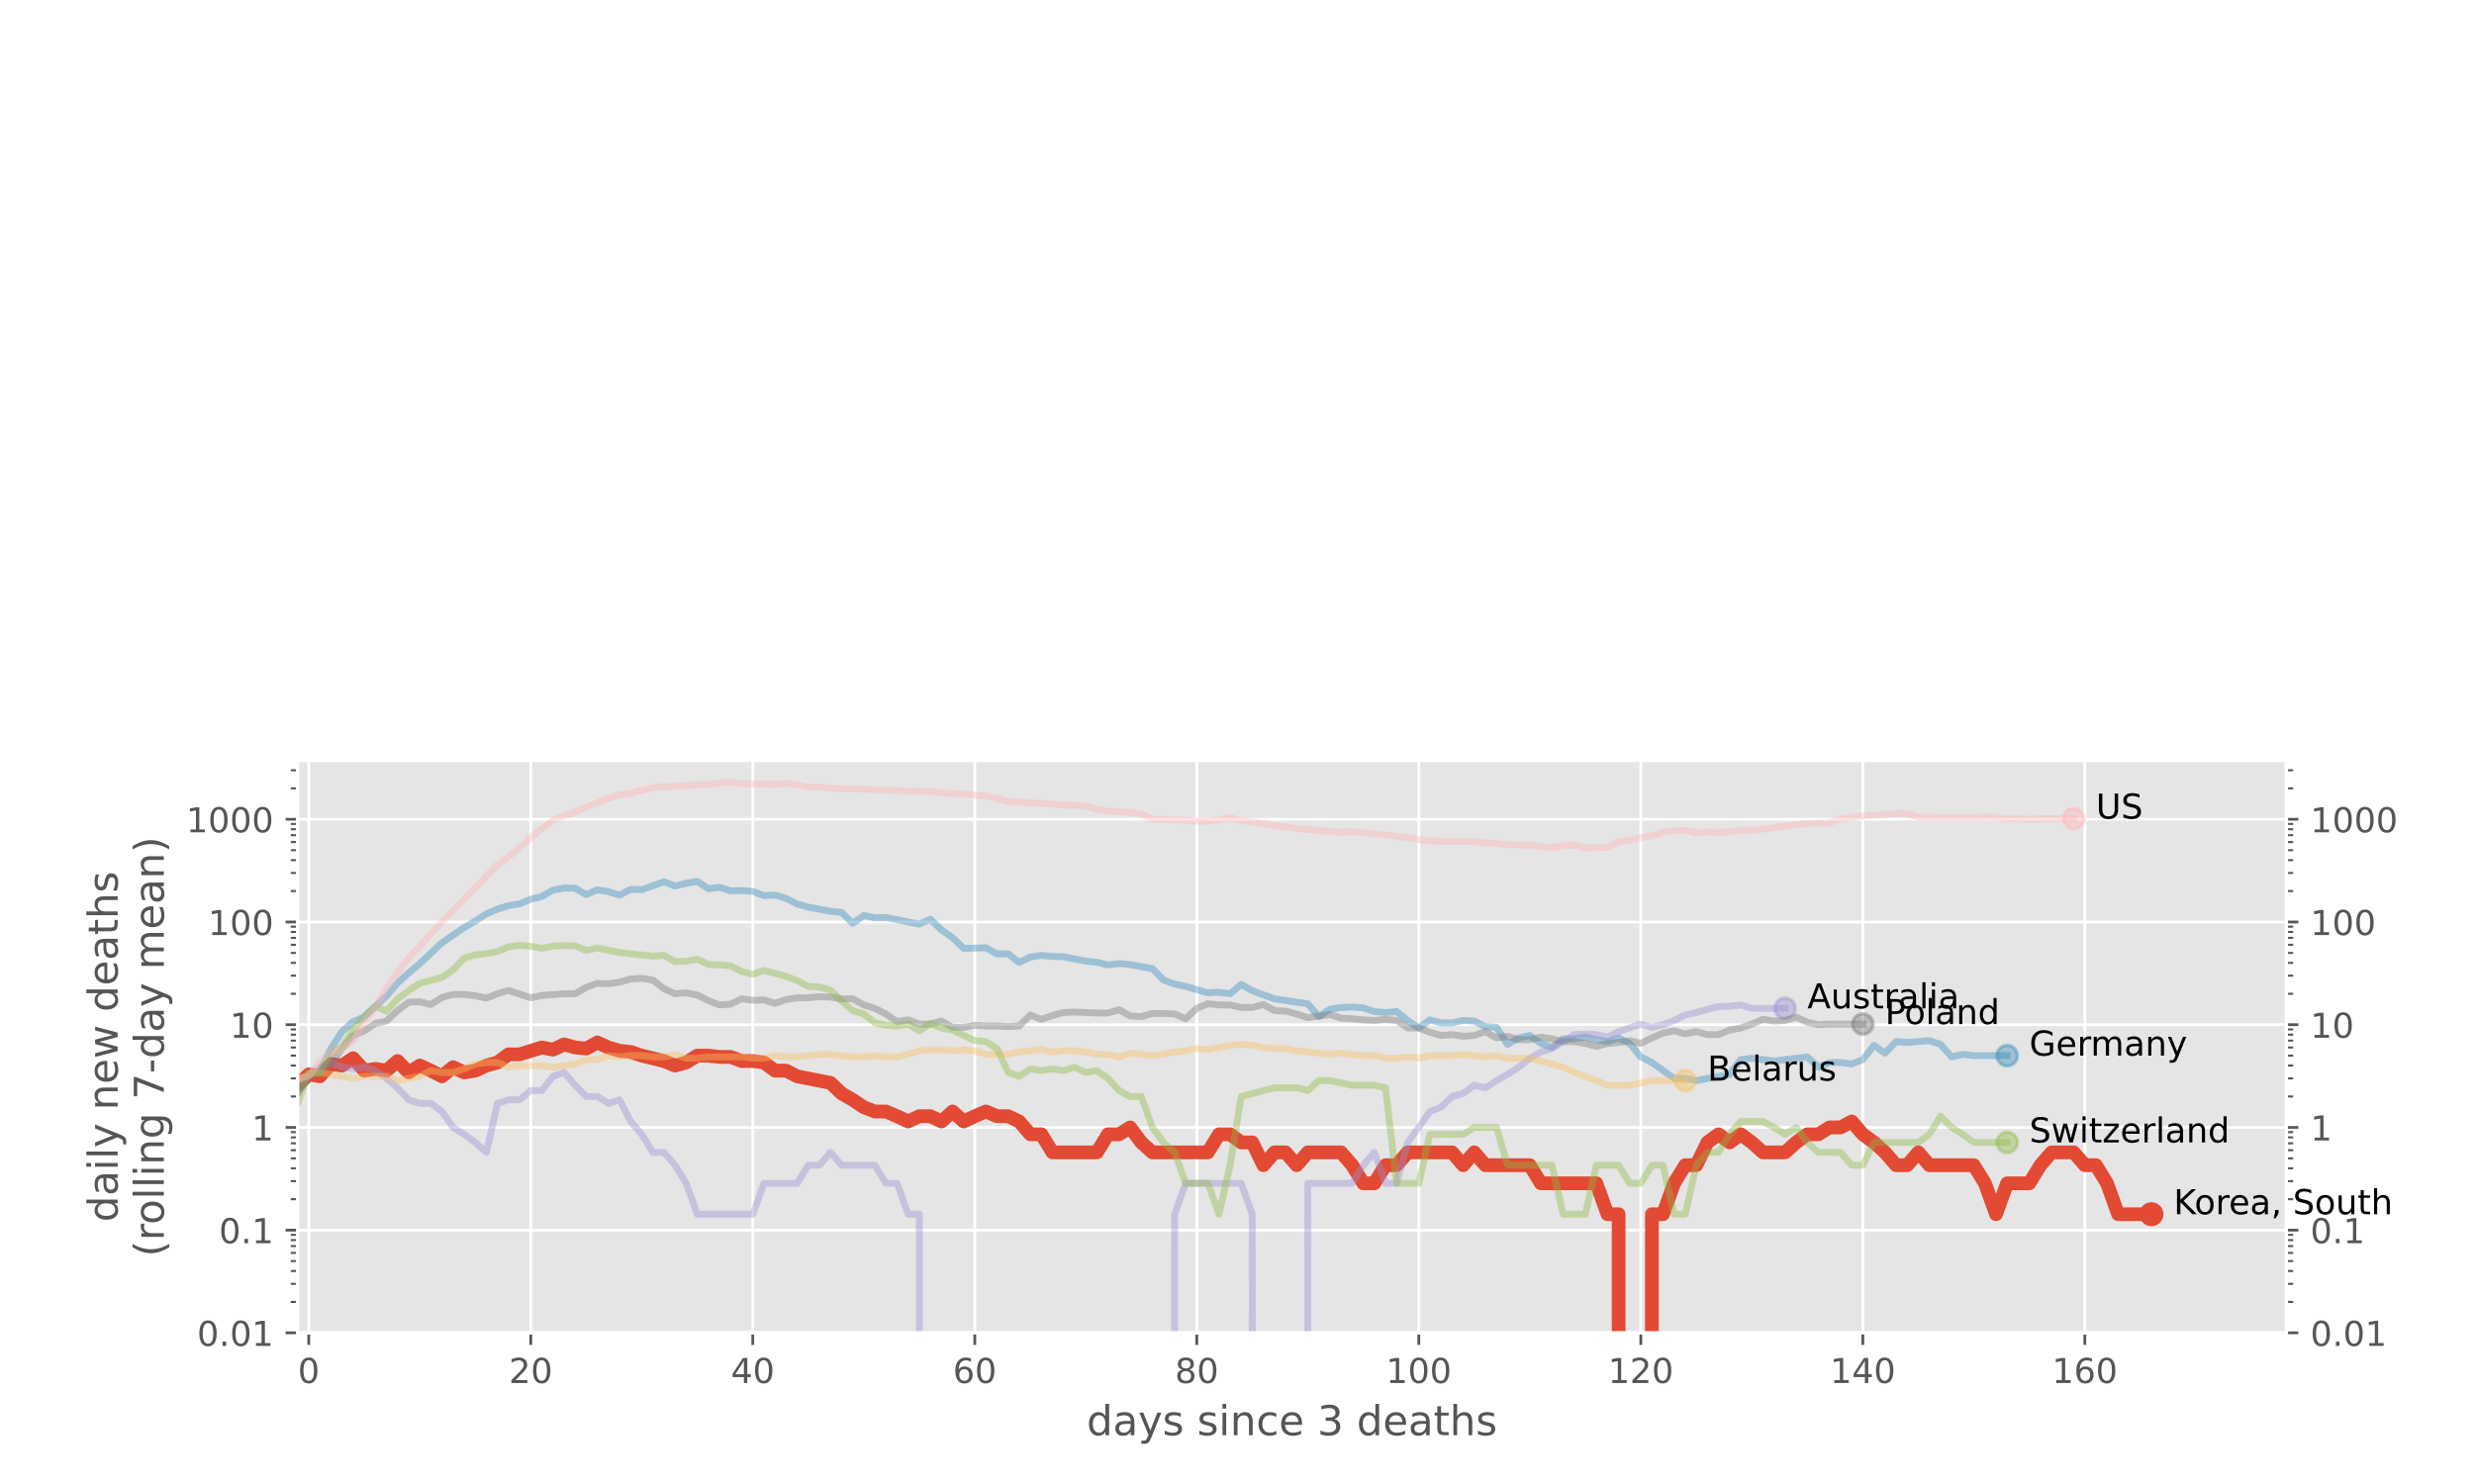 <?xml version="1.0" encoding="utf-8" standalone="no"?>
<!DOCTYPE svg PUBLIC "-//W3C//DTD SVG 1.1//EN"
  "http://www.w3.org/Graphics/SVG/1.1/DTD/svg11.dtd">
<!-- Created with matplotlib (https://matplotlib.org/) -->
<svg height="432pt" version="1.1" viewBox="0 0 720 432" width="720pt" xmlns="http://www.w3.org/2000/svg" xmlns:xlink="http://www.w3.org/1999/xlink">
 <defs>
  <style type="text/css">
*{stroke-linecap:butt;stroke-linejoin:round;}
  </style>
 </defs>
 <g id="figure_1">
  <g id="patch_1">
   <path d="M 0 432 
L 720 432 
L 720 0 
L 0 0 
z
" style="fill:#ffffff;"/>
  </g>
  <g id="axes_1">
   <g id="patch_2">
    <path d="M 86.625 388 
L 665.375 388 
L 665.375 221.379 
L 86.625 221.379 
z
" style="fill:#e5e5e5;"/>
   </g>
   <g id="matplotlib.axis_1">
    <g id="xtick_1">
     <g id="line2d_1">
      <path clip-path="url(#p9ad62a7768)" d="M 89.856 388 
L 89.856 221.379 
" style="fill:none;stroke:#ffffff;stroke-linecap:square;stroke-width:0.8;"/>
     </g>
     <g id="line2d_2">
      <defs>
       <path d="M 0 0 
L 0 3.5 
" id="m2413a3417e" style="stroke:#555555;stroke-width:0.8;"/>
      </defs>
      <g>
       <use style="fill:#555555;stroke:#555555;stroke-width:0.8;" x="89.856" xlink:href="#m2413a3417e" y="388"/>
      </g>
     </g>
     <g id="text_1">
      <!-- 0 -->
      <defs>
       <path d="M 31.781 66.406 
Q 24.172 66.406 20.328 58.906 
Q 16.5 51.422 16.5 36.375 
Q 16.5 21.391 20.328 13.891 
Q 24.172 6.391 31.781 6.391 
Q 39.453 6.391 43.281 13.891 
Q 47.125 21.391 47.125 36.375 
Q 47.125 51.422 43.281 58.906 
Q 39.453 66.406 31.781 66.406 
z
M 31.781 74.219 
Q 44.047 74.219 50.516 64.516 
Q 56.984 54.828 56.984 36.375 
Q 56.984 17.969 50.516 8.266 
Q 44.047 -1.422 31.781 -1.422 
Q 19.531 -1.422 13.062 8.266 
Q 6.594 17.969 6.594 36.375 
Q 6.594 54.828 13.062 64.516 
Q 19.531 74.219 31.781 74.219 
z
" id="DejaVuSans-48"/>
      </defs>
      <g style="fill:#555555;" transform="translate(86.674 402.598)scale(0.1 -0.1)">
       <use xlink:href="#DejaVuSans-48"/>
      </g>
     </g>
    </g>
    <g id="xtick_2">
     <g id="line2d_3">
      <path clip-path="url(#p9ad62a7768)" d="M 154.466 388 
L 154.466 221.379 
" style="fill:none;stroke:#ffffff;stroke-linecap:square;stroke-width:0.8;"/>
     </g>
     <g id="line2d_4">
      <g>
       <use style="fill:#555555;stroke:#555555;stroke-width:0.8;" x="154.466" xlink:href="#m2413a3417e" y="388"/>
      </g>
     </g>
     <g id="text_2">
      <!-- 20 -->
      <defs>
       <path d="M 19.188 8.297 
L 53.609 8.297 
L 53.609 0 
L 7.328 0 
L 7.328 8.297 
Q 12.938 14.109 22.625 23.891 
Q 32.328 33.688 34.812 36.531 
Q 39.547 41.844 41.422 45.531 
Q 43.312 49.219 43.312 52.781 
Q 43.312 58.594 39.234 62.25 
Q 35.156 65.922 28.609 65.922 
Q 23.969 65.922 18.812 64.312 
Q 13.672 62.703 7.812 59.422 
L 7.812 69.391 
Q 13.766 71.781 18.938 73 
Q 24.125 74.219 28.422 74.219 
Q 39.75 74.219 46.484 68.547 
Q 53.219 62.891 53.219 53.422 
Q 53.219 48.922 51.531 44.891 
Q 49.859 40.875 45.406 35.406 
Q 44.188 33.984 37.641 27.219 
Q 31.109 20.453 19.188 8.297 
z
" id="DejaVuSans-50"/>
      </defs>
      <g style="fill:#555555;" transform="translate(148.104 402.598)scale(0.1 -0.1)">
       <use xlink:href="#DejaVuSans-50"/>
       <use x="63.623" xlink:href="#DejaVuSans-48"/>
      </g>
     </g>
    </g>
    <g id="xtick_3">
     <g id="line2d_5">
      <path clip-path="url(#p9ad62a7768)" d="M 219.077 388 
L 219.077 221.379 
" style="fill:none;stroke:#ffffff;stroke-linecap:square;stroke-width:0.8;"/>
     </g>
     <g id="line2d_6">
      <g>
       <use style="fill:#555555;stroke:#555555;stroke-width:0.8;" x="219.077" xlink:href="#m2413a3417e" y="388"/>
      </g>
     </g>
     <g id="text_3">
      <!-- 40 -->
      <defs>
       <path d="M 37.797 64.312 
L 12.891 25.391 
L 37.797 25.391 
z
M 35.203 72.906 
L 47.609 72.906 
L 47.609 25.391 
L 58.016 25.391 
L 58.016 17.188 
L 47.609 17.188 
L 47.609 0 
L 37.797 0 
L 37.797 17.188 
L 4.891 17.188 
L 4.891 26.703 
z
" id="DejaVuSans-52"/>
      </defs>
      <g style="fill:#555555;" transform="translate(212.714 402.598)scale(0.1 -0.1)">
       <use xlink:href="#DejaVuSans-52"/>
       <use x="63.623" xlink:href="#DejaVuSans-48"/>
      </g>
     </g>
    </g>
    <g id="xtick_4">
     <g id="line2d_7">
      <path clip-path="url(#p9ad62a7768)" d="M 283.688 388 
L 283.688 221.379 
" style="fill:none;stroke:#ffffff;stroke-linecap:square;stroke-width:0.8;"/>
     </g>
     <g id="line2d_8">
      <g>
       <use style="fill:#555555;stroke:#555555;stroke-width:0.8;" x="283.688" xlink:href="#m2413a3417e" y="388"/>
      </g>
     </g>
     <g id="text_4">
      <!-- 60 -->
      <defs>
       <path d="M 33.016 40.375 
Q 26.375 40.375 22.484 35.828 
Q 18.609 31.297 18.609 23.391 
Q 18.609 15.531 22.484 10.953 
Q 26.375 6.391 33.016 6.391 
Q 39.656 6.391 43.531 10.953 
Q 47.406 15.531 47.406 23.391 
Q 47.406 31.297 43.531 35.828 
Q 39.656 40.375 33.016 40.375 
z
M 52.594 71.297 
L 52.594 62.312 
Q 48.875 64.062 45.094 64.984 
Q 41.312 65.922 37.594 65.922 
Q 27.828 65.922 22.672 59.328 
Q 17.531 52.734 16.797 39.406 
Q 19.672 43.656 24.016 45.922 
Q 28.375 48.188 33.594 48.188 
Q 44.578 48.188 50.953 41.516 
Q 57.328 34.859 57.328 23.391 
Q 57.328 12.156 50.688 5.359 
Q 44.047 -1.422 33.016 -1.422 
Q 20.359 -1.422 13.672 8.266 
Q 6.984 17.969 6.984 36.375 
Q 6.984 53.656 15.188 63.938 
Q 23.391 74.219 37.203 74.219 
Q 40.922 74.219 44.703 73.484 
Q 48.484 72.75 52.594 71.297 
z
" id="DejaVuSans-54"/>
      </defs>
      <g style="fill:#555555;" transform="translate(277.325 402.598)scale(0.1 -0.1)">
       <use xlink:href="#DejaVuSans-54"/>
       <use x="63.623" xlink:href="#DejaVuSans-48"/>
      </g>
     </g>
    </g>
    <g id="xtick_5">
     <g id="line2d_9">
      <path clip-path="url(#p9ad62a7768)" d="M 348.298 388 
L 348.298 221.379 
" style="fill:none;stroke:#ffffff;stroke-linecap:square;stroke-width:0.8;"/>
     </g>
     <g id="line2d_10">
      <g>
       <use style="fill:#555555;stroke:#555555;stroke-width:0.8;" x="348.298" xlink:href="#m2413a3417e" y="388"/>
      </g>
     </g>
     <g id="text_5">
      <!-- 80 -->
      <defs>
       <path d="M 31.781 34.625 
Q 24.75 34.625 20.719 30.859 
Q 16.703 27.094 16.703 20.516 
Q 16.703 13.922 20.719 10.156 
Q 24.75 6.391 31.781 6.391 
Q 38.812 6.391 42.859 10.172 
Q 46.922 13.969 46.922 20.516 
Q 46.922 27.094 42.891 30.859 
Q 38.875 34.625 31.781 34.625 
z
M 21.922 38.812 
Q 15.578 40.375 12.031 44.719 
Q 8.5 49.078 8.5 55.328 
Q 8.5 64.062 14.719 69.141 
Q 20.953 74.219 31.781 74.219 
Q 42.672 74.219 48.875 69.141 
Q 55.078 64.062 55.078 55.328 
Q 55.078 49.078 51.531 44.719 
Q 48 40.375 41.703 38.812 
Q 48.828 37.156 52.797 32.312 
Q 56.781 27.484 56.781 20.516 
Q 56.781 9.906 50.312 4.234 
Q 43.844 -1.422 31.781 -1.422 
Q 19.734 -1.422 13.25 4.234 
Q 6.781 9.906 6.781 20.516 
Q 6.781 27.484 10.781 32.312 
Q 14.797 37.156 21.922 38.812 
z
M 18.312 54.391 
Q 18.312 48.734 21.844 45.562 
Q 25.391 42.391 31.781 42.391 
Q 38.141 42.391 41.719 45.562 
Q 45.312 48.734 45.312 54.391 
Q 45.312 60.062 41.719 63.234 
Q 38.141 66.406 31.781 66.406 
Q 25.391 66.406 21.844 63.234 
Q 18.312 60.062 18.312 54.391 
z
" id="DejaVuSans-56"/>
      </defs>
      <g style="fill:#555555;" transform="translate(341.936 402.598)scale(0.1 -0.1)">
       <use xlink:href="#DejaVuSans-56"/>
       <use x="63.623" xlink:href="#DejaVuSans-48"/>
      </g>
     </g>
    </g>
    <g id="xtick_6">
     <g id="line2d_11">
      <path clip-path="url(#p9ad62a7768)" d="M 412.909 388 
L 412.909 221.379 
" style="fill:none;stroke:#ffffff;stroke-linecap:square;stroke-width:0.8;"/>
     </g>
     <g id="line2d_12">
      <g>
       <use style="fill:#555555;stroke:#555555;stroke-width:0.8;" x="412.909" xlink:href="#m2413a3417e" y="388"/>
      </g>
     </g>
     <g id="text_6">
      <!-- 100 -->
      <defs>
       <path d="M 12.406 8.297 
L 28.516 8.297 
L 28.516 63.922 
L 10.984 60.406 
L 10.984 69.391 
L 28.422 72.906 
L 38.281 72.906 
L 38.281 8.297 
L 54.391 8.297 
L 54.391 0 
L 12.406 0 
z
" id="DejaVuSans-49"/>
      </defs>
      <g style="fill:#555555;" transform="translate(403.365 402.598)scale(0.1 -0.1)">
       <use xlink:href="#DejaVuSans-49"/>
       <use x="63.623" xlink:href="#DejaVuSans-48"/>
       <use x="127.246" xlink:href="#DejaVuSans-48"/>
      </g>
     </g>
    </g>
    <g id="xtick_7">
     <g id="line2d_13">
      <path clip-path="url(#p9ad62a7768)" d="M 477.52 388 
L 477.52 221.379 
" style="fill:none;stroke:#ffffff;stroke-linecap:square;stroke-width:0.8;"/>
     </g>
     <g id="line2d_14">
      <g>
       <use style="fill:#555555;stroke:#555555;stroke-width:0.8;" x="477.52" xlink:href="#m2413a3417e" y="388"/>
      </g>
     </g>
     <g id="text_7">
      <!-- 120 -->
      <g style="fill:#555555;" transform="translate(467.976 402.598)scale(0.1 -0.1)">
       <use xlink:href="#DejaVuSans-49"/>
       <use x="63.623" xlink:href="#DejaVuSans-50"/>
       <use x="127.246" xlink:href="#DejaVuSans-48"/>
      </g>
     </g>
    </g>
    <g id="xtick_8">
     <g id="line2d_15">
      <path clip-path="url(#p9ad62a7768)" d="M 542.13 388 
L 542.13 221.379 
" style="fill:none;stroke:#ffffff;stroke-linecap:square;stroke-width:0.8;"/>
     </g>
     <g id="line2d_16">
      <g>
       <use style="fill:#555555;stroke:#555555;stroke-width:0.8;" x="542.13" xlink:href="#m2413a3417e" y="388"/>
      </g>
     </g>
     <g id="text_8">
      <!-- 140 -->
      <g style="fill:#555555;" transform="translate(532.586 402.598)scale(0.1 -0.1)">
       <use xlink:href="#DejaVuSans-49"/>
       <use x="63.623" xlink:href="#DejaVuSans-52"/>
       <use x="127.246" xlink:href="#DejaVuSans-48"/>
      </g>
     </g>
    </g>
    <g id="xtick_9">
     <g id="line2d_17">
      <path clip-path="url(#p9ad62a7768)" d="M 606.741 388 
L 606.741 221.379 
" style="fill:none;stroke:#ffffff;stroke-linecap:square;stroke-width:0.8;"/>
     </g>
     <g id="line2d_18">
      <g>
       <use style="fill:#555555;stroke:#555555;stroke-width:0.8;" x="606.741" xlink:href="#m2413a3417e" y="388"/>
      </g>
     </g>
     <g id="text_9">
      <!-- 160 -->
      <g style="fill:#555555;" transform="translate(597.197 402.598)scale(0.1 -0.1)">
       <use xlink:href="#DejaVuSans-49"/>
       <use x="63.623" xlink:href="#DejaVuSans-54"/>
       <use x="127.246" xlink:href="#DejaVuSans-48"/>
      </g>
     </g>
    </g>
    <g id="text_10">
     <!-- days since 3 deaths -->
     <defs>
      <path d="M 45.406 46.391 
L 45.406 75.984 
L 54.391 75.984 
L 54.391 0 
L 45.406 0 
L 45.406 8.203 
Q 42.578 3.328 38.25 0.953 
Q 33.938 -1.422 27.875 -1.422 
Q 17.969 -1.422 11.734 6.484 
Q 5.516 14.406 5.516 27.297 
Q 5.516 40.188 11.734 48.094 
Q 17.969 56 27.875 56 
Q 33.938 56 38.25 53.625 
Q 42.578 51.266 45.406 46.391 
z
M 14.797 27.297 
Q 14.797 17.391 18.875 11.75 
Q 22.953 6.109 30.078 6.109 
Q 37.203 6.109 41.297 11.75 
Q 45.406 17.391 45.406 27.297 
Q 45.406 37.203 41.297 42.844 
Q 37.203 48.484 30.078 48.484 
Q 22.953 48.484 18.875 42.844 
Q 14.797 37.203 14.797 27.297 
z
" id="DejaVuSans-100"/>
      <path d="M 34.281 27.484 
Q 23.391 27.484 19.188 25 
Q 14.984 22.516 14.984 16.5 
Q 14.984 11.719 18.141 8.906 
Q 21.297 6.109 26.703 6.109 
Q 34.188 6.109 38.703 11.406 
Q 43.219 16.703 43.219 25.484 
L 43.219 27.484 
z
M 52.203 31.203 
L 52.203 0 
L 43.219 0 
L 43.219 8.297 
Q 40.141 3.328 35.547 0.953 
Q 30.953 -1.422 24.312 -1.422 
Q 15.922 -1.422 10.953 3.297 
Q 6 8.016 6 15.922 
Q 6 25.141 12.172 29.828 
Q 18.359 34.516 30.609 34.516 
L 43.219 34.516 
L 43.219 35.406 
Q 43.219 41.609 39.141 45 
Q 35.062 48.391 27.688 48.391 
Q 23 48.391 18.547 47.266 
Q 14.109 46.141 10.016 43.891 
L 10.016 52.203 
Q 14.938 54.109 19.578 55.047 
Q 24.219 56 28.609 56 
Q 40.484 56 46.344 49.844 
Q 52.203 43.703 52.203 31.203 
z
" id="DejaVuSans-97"/>
      <path d="M 32.172 -5.078 
Q 28.375 -14.844 24.75 -17.812 
Q 21.141 -20.797 15.094 -20.797 
L 7.906 -20.797 
L 7.906 -13.281 
L 13.188 -13.281 
Q 16.891 -13.281 18.938 -11.516 
Q 21 -9.766 23.484 -3.219 
L 25.094 0.875 
L 2.984 54.688 
L 12.5 54.688 
L 29.594 11.922 
L 46.688 54.688 
L 56.203 54.688 
z
" id="DejaVuSans-121"/>
      <path d="M 44.281 53.078 
L 44.281 44.578 
Q 40.484 46.531 36.375 47.5 
Q 32.281 48.484 27.875 48.484 
Q 21.188 48.484 17.844 46.438 
Q 14.5 44.391 14.5 40.281 
Q 14.5 37.156 16.891 35.375 
Q 19.281 33.594 26.516 31.984 
L 29.594 31.297 
Q 39.156 29.25 43.188 25.516 
Q 47.219 21.781 47.219 15.094 
Q 47.219 7.469 41.188 3.016 
Q 35.156 -1.422 24.609 -1.422 
Q 20.219 -1.422 15.453 -0.562 
Q 10.688 0.297 5.422 2 
L 5.422 11.281 
Q 10.406 8.688 15.234 7.391 
Q 20.062 6.109 24.812 6.109 
Q 31.156 6.109 34.562 8.281 
Q 37.984 10.453 37.984 14.406 
Q 37.984 18.062 35.516 20.016 
Q 33.062 21.969 24.703 23.781 
L 21.578 24.516 
Q 13.234 26.266 9.516 29.906 
Q 5.812 33.547 5.812 39.891 
Q 5.812 47.609 11.281 51.797 
Q 16.75 56 26.812 56 
Q 31.781 56 36.172 55.266 
Q 40.578 54.547 44.281 53.078 
z
" id="DejaVuSans-115"/>
      <path id="DejaVuSans-32"/>
      <path d="M 9.422 54.688 
L 18.406 54.688 
L 18.406 0 
L 9.422 0 
z
M 9.422 75.984 
L 18.406 75.984 
L 18.406 64.594 
L 9.422 64.594 
z
" id="DejaVuSans-105"/>
      <path d="M 54.891 33.016 
L 54.891 0 
L 45.906 0 
L 45.906 32.719 
Q 45.906 40.484 42.875 44.328 
Q 39.844 48.188 33.797 48.188 
Q 26.516 48.188 22.312 43.547 
Q 18.109 38.922 18.109 30.906 
L 18.109 0 
L 9.078 0 
L 9.078 54.688 
L 18.109 54.688 
L 18.109 46.188 
Q 21.344 51.125 25.703 53.562 
Q 30.078 56 35.797 56 
Q 45.219 56 50.047 50.172 
Q 54.891 44.344 54.891 33.016 
z
" id="DejaVuSans-110"/>
      <path d="M 48.781 52.594 
L 48.781 44.188 
Q 44.969 46.297 41.141 47.344 
Q 37.312 48.391 33.406 48.391 
Q 24.656 48.391 19.812 42.844 
Q 14.984 37.312 14.984 27.297 
Q 14.984 17.281 19.812 11.734 
Q 24.656 6.203 33.406 6.203 
Q 37.312 6.203 41.141 7.25 
Q 44.969 8.297 48.781 10.406 
L 48.781 2.094 
Q 45.016 0.344 40.984 -0.531 
Q 36.969 -1.422 32.422 -1.422 
Q 20.062 -1.422 12.781 6.344 
Q 5.516 14.109 5.516 27.297 
Q 5.516 40.672 12.859 48.328 
Q 20.219 56 33.016 56 
Q 37.156 56 41.109 55.141 
Q 45.062 54.297 48.781 52.594 
z
" id="DejaVuSans-99"/>
      <path d="M 56.203 29.594 
L 56.203 25.203 
L 14.891 25.203 
Q 15.484 15.922 20.484 11.062 
Q 25.484 6.203 34.422 6.203 
Q 39.594 6.203 44.453 7.469 
Q 49.312 8.734 54.109 11.281 
L 54.109 2.781 
Q 49.266 0.734 44.188 -0.344 
Q 39.109 -1.422 33.891 -1.422 
Q 20.797 -1.422 13.156 6.188 
Q 5.516 13.812 5.516 26.812 
Q 5.516 40.234 12.766 48.109 
Q 20.016 56 32.328 56 
Q 43.359 56 49.781 48.891 
Q 56.203 41.797 56.203 29.594 
z
M 47.219 32.234 
Q 47.125 39.594 43.094 43.984 
Q 39.062 48.391 32.422 48.391 
Q 24.906 48.391 20.391 44.141 
Q 15.875 39.891 15.188 32.172 
z
" id="DejaVuSans-101"/>
      <path d="M 40.578 39.312 
Q 47.656 37.797 51.625 33 
Q 55.609 28.219 55.609 21.188 
Q 55.609 10.406 48.188 4.484 
Q 40.766 -1.422 27.094 -1.422 
Q 22.516 -1.422 17.656 -0.516 
Q 12.797 0.391 7.625 2.203 
L 7.625 11.719 
Q 11.719 9.328 16.594 8.109 
Q 21.484 6.891 26.812 6.891 
Q 36.078 6.891 40.938 10.547 
Q 45.797 14.203 45.797 21.188 
Q 45.797 27.641 41.281 31.266 
Q 36.766 34.906 28.719 34.906 
L 20.219 34.906 
L 20.219 43.016 
L 29.109 43.016 
Q 36.375 43.016 40.234 45.922 
Q 44.094 48.828 44.094 54.297 
Q 44.094 59.906 40.109 62.906 
Q 36.141 65.922 28.719 65.922 
Q 24.656 65.922 20.016 65.031 
Q 15.375 64.156 9.812 62.312 
L 9.812 71.094 
Q 15.438 72.656 20.344 73.438 
Q 25.25 74.219 29.594 74.219 
Q 40.828 74.219 47.359 69.109 
Q 53.906 64.016 53.906 55.328 
Q 53.906 49.266 50.438 45.094 
Q 46.969 40.922 40.578 39.312 
z
" id="DejaVuSans-51"/>
      <path d="M 18.312 70.219 
L 18.312 54.688 
L 36.812 54.688 
L 36.812 47.703 
L 18.312 47.703 
L 18.312 18.016 
Q 18.312 11.328 20.141 9.422 
Q 21.969 7.516 27.594 7.516 
L 36.812 7.516 
L 36.812 0 
L 27.594 0 
Q 17.188 0 13.234 3.875 
Q 9.281 7.766 9.281 18.016 
L 9.281 47.703 
L 2.688 47.703 
L 2.688 54.688 
L 9.281 54.688 
L 9.281 70.219 
z
" id="DejaVuSans-116"/>
      <path d="M 54.891 33.016 
L 54.891 0 
L 45.906 0 
L 45.906 32.719 
Q 45.906 40.484 42.875 44.328 
Q 39.844 48.188 33.797 48.188 
Q 26.516 48.188 22.312 43.547 
Q 18.109 38.922 18.109 30.906 
L 18.109 0 
L 9.078 0 
L 9.078 75.984 
L 18.109 75.984 
L 18.109 46.188 
Q 21.344 51.125 25.703 53.562 
Q 30.078 56 35.797 56 
Q 45.219 56 50.047 50.172 
Q 54.891 44.344 54.891 33.016 
z
" id="DejaVuSans-104"/>
     </defs>
     <g style="fill:#555555;" transform="translate(316.255 417.796)scale(0.12 -0.12)">
      <use xlink:href="#DejaVuSans-100"/>
      <use x="63.477" xlink:href="#DejaVuSans-97"/>
      <use x="124.756" xlink:href="#DejaVuSans-121"/>
      <use x="183.936" xlink:href="#DejaVuSans-115"/>
      <use x="236.035" xlink:href="#DejaVuSans-32"/>
      <use x="267.822" xlink:href="#DejaVuSans-115"/>
      <use x="319.922" xlink:href="#DejaVuSans-105"/>
      <use x="347.705" xlink:href="#DejaVuSans-110"/>
      <use x="411.084" xlink:href="#DejaVuSans-99"/>
      <use x="466.064" xlink:href="#DejaVuSans-101"/>
      <use x="527.588" xlink:href="#DejaVuSans-32"/>
      <use x="559.375" xlink:href="#DejaVuSans-51"/>
      <use x="622.998" xlink:href="#DejaVuSans-32"/>
      <use x="654.785" xlink:href="#DejaVuSans-100"/>
      <use x="718.262" xlink:href="#DejaVuSans-101"/>
      <use x="779.785" xlink:href="#DejaVuSans-97"/>
      <use x="841.064" xlink:href="#DejaVuSans-116"/>
      <use x="880.273" xlink:href="#DejaVuSans-104"/>
      <use x="943.652" xlink:href="#DejaVuSans-115"/>
     </g>
    </g>
   </g>
   <g id="matplotlib.axis_2">
    <g id="ytick_1">
     <g id="line2d_19">
      <path clip-path="url(#p9ad62a7768)" d="M 86.625 388 
L 665.375 388 
" style="fill:none;stroke:#ffffff;stroke-linecap:square;stroke-width:0.8;"/>
     </g>
     <g id="line2d_20">
      <defs>
       <path d="M 0 0 
L -3.5 0 
" id="m38ba926dfa" style="stroke:#555555;stroke-width:0.8;"/>
      </defs>
      <g>
       <use style="fill:#555555;stroke:#555555;stroke-width:0.8;" x="86.625" xlink:href="#m38ba926dfa" y="388"/>
      </g>
     </g>
     <g id="line2d_21">
      <defs>
       <path d="M 0 0 
L 3.5 0 
" id="m3bc242d5a9" style="stroke:#555555;stroke-width:0.8;"/>
      </defs>
      <g>
       <use style="fill:#555555;stroke:#555555;stroke-width:0.8;" x="665.375" xlink:href="#m3bc242d5a9" y="388"/>
      </g>
     </g>
     <g id="text_11">
      <!-- 0.01 -->
      <defs>
       <path d="M 10.688 12.406 
L 21 12.406 
L 21 0 
L 10.688 0 
z
" id="DejaVuSans-46"/>
      </defs>
      <g style="fill:#555555;" transform="translate(57.359 391.799)scale(0.1 -0.1)">
       <use xlink:href="#DejaVuSans-48"/>
       <use x="63.623" xlink:href="#DejaVuSans-46"/>
       <use x="95.41" xlink:href="#DejaVuSans-48"/>
       <use x="159.033" xlink:href="#DejaVuSans-49"/>
      </g>
     </g>
     <g id="text_12">
      <!-- 0.01 -->
      <g style="fill:#555555;" transform="translate(672.375 391.799)scale(0.1 -0.1)">
       <use xlink:href="#DejaVuSans-48"/>
       <use x="63.623" xlink:href="#DejaVuSans-46"/>
       <use x="95.41" xlink:href="#DejaVuSans-48"/>
       <use x="159.033" xlink:href="#DejaVuSans-49"/>
      </g>
     </g>
    </g>
    <g id="ytick_2">
     <g id="line2d_22">
      <path clip-path="url(#p9ad62a7768)" d="M 86.625 358.098 
L 665.375 358.098 
" style="fill:none;stroke:#ffffff;stroke-linecap:square;stroke-width:0.8;"/>
     </g>
     <g id="line2d_23">
      <g>
       <use style="fill:#555555;stroke:#555555;stroke-width:0.8;" x="86.625" xlink:href="#m38ba926dfa" y="358.098"/>
      </g>
     </g>
     <g id="line2d_24">
      <g>
       <use style="fill:#555555;stroke:#555555;stroke-width:0.8;" x="665.375" xlink:href="#m3bc242d5a9" y="358.098"/>
      </g>
     </g>
     <g id="text_13">
      <!-- 0.1 -->
      <g style="fill:#555555;" transform="translate(63.722 361.898)scale(0.1 -0.1)">
       <use xlink:href="#DejaVuSans-48"/>
       <use x="63.623" xlink:href="#DejaVuSans-46"/>
       <use x="95.41" xlink:href="#DejaVuSans-49"/>
      </g>
     </g>
     <g id="text_14">
      <!-- 0.1 -->
      <g style="fill:#555555;" transform="translate(672.375 361.898)scale(0.1 -0.1)">
       <use xlink:href="#DejaVuSans-48"/>
       <use x="63.623" xlink:href="#DejaVuSans-46"/>
       <use x="95.41" xlink:href="#DejaVuSans-49"/>
      </g>
     </g>
    </g>
    <g id="ytick_3">
     <g id="line2d_25">
      <path clip-path="url(#p9ad62a7768)" d="M 86.625 328.197 
L 665.375 328.197 
" style="fill:none;stroke:#ffffff;stroke-linecap:square;stroke-width:0.8;"/>
     </g>
     <g id="line2d_26">
      <g>
       <use style="fill:#555555;stroke:#555555;stroke-width:0.8;" x="86.625" xlink:href="#m38ba926dfa" y="328.197"/>
      </g>
     </g>
     <g id="line2d_27">
      <g>
       <use style="fill:#555555;stroke:#555555;stroke-width:0.8;" x="665.375" xlink:href="#m3bc242d5a9" y="328.197"/>
      </g>
     </g>
     <g id="text_15">
      <!-- 1 -->
      <g style="fill:#555555;" transform="translate(73.263 331.996)scale(0.1 -0.1)">
       <use xlink:href="#DejaVuSans-49"/>
      </g>
     </g>
     <g id="text_16">
      <!-- 1 -->
      <g style="fill:#555555;" transform="translate(672.375 331.996)scale(0.1 -0.1)">
       <use xlink:href="#DejaVuSans-49"/>
      </g>
     </g>
    </g>
    <g id="ytick_4">
     <g id="line2d_28">
      <path clip-path="url(#p9ad62a7768)" d="M 86.625 298.295 
L 665.375 298.295 
" style="fill:none;stroke:#ffffff;stroke-linecap:square;stroke-width:0.8;"/>
     </g>
     <g id="line2d_29">
      <g>
       <use style="fill:#555555;stroke:#555555;stroke-width:0.8;" x="86.625" xlink:href="#m38ba926dfa" y="298.295"/>
      </g>
     </g>
     <g id="line2d_30">
      <g>
       <use style="fill:#555555;stroke:#555555;stroke-width:0.8;" x="665.375" xlink:href="#m3bc242d5a9" y="298.295"/>
      </g>
     </g>
     <g id="text_17">
      <!-- 10 -->
      <g style="fill:#555555;" transform="translate(66.9 302.094)scale(0.1 -0.1)">
       <use xlink:href="#DejaVuSans-49"/>
       <use x="63.623" xlink:href="#DejaVuSans-48"/>
      </g>
     </g>
     <g id="text_18">
      <!-- 10 -->
      <g style="fill:#555555;" transform="translate(672.375 302.094)scale(0.1 -0.1)">
       <use xlink:href="#DejaVuSans-49"/>
       <use x="63.623" xlink:href="#DejaVuSans-48"/>
      </g>
     </g>
    </g>
    <g id="ytick_5">
     <g id="line2d_31">
      <path clip-path="url(#p9ad62a7768)" d="M 86.625 268.393 
L 665.375 268.393 
" style="fill:none;stroke:#ffffff;stroke-linecap:square;stroke-width:0.8;"/>
     </g>
     <g id="line2d_32">
      <g>
       <use style="fill:#555555;stroke:#555555;stroke-width:0.8;" x="86.625" xlink:href="#m38ba926dfa" y="268.393"/>
      </g>
     </g>
     <g id="line2d_33">
      <g>
       <use style="fill:#555555;stroke:#555555;stroke-width:0.8;" x="665.375" xlink:href="#m3bc242d5a9" y="268.393"/>
      </g>
     </g>
     <g id="text_19">
      <!-- 100 -->
      <g style="fill:#555555;" transform="translate(60.538 272.192)scale(0.1 -0.1)">
       <use xlink:href="#DejaVuSans-49"/>
       <use x="63.623" xlink:href="#DejaVuSans-48"/>
       <use x="127.246" xlink:href="#DejaVuSans-48"/>
      </g>
     </g>
     <g id="text_20">
      <!-- 100 -->
      <g style="fill:#555555;" transform="translate(672.375 272.192)scale(0.1 -0.1)">
       <use xlink:href="#DejaVuSans-49"/>
       <use x="63.623" xlink:href="#DejaVuSans-48"/>
       <use x="127.246" xlink:href="#DejaVuSans-48"/>
      </g>
     </g>
    </g>
    <g id="ytick_6">
     <g id="line2d_34">
      <path clip-path="url(#p9ad62a7768)" d="M 86.625 238.492 
L 665.375 238.492 
" style="fill:none;stroke:#ffffff;stroke-linecap:square;stroke-width:0.8;"/>
     </g>
     <g id="line2d_35">
      <g>
       <use style="fill:#555555;stroke:#555555;stroke-width:0.8;" x="86.625" xlink:href="#m38ba926dfa" y="238.492"/>
      </g>
     </g>
     <g id="line2d_36">
      <g>
       <use style="fill:#555555;stroke:#555555;stroke-width:0.8;" x="665.375" xlink:href="#m3bc242d5a9" y="238.492"/>
      </g>
     </g>
     <g id="text_21">
      <!-- 1000 -->
      <g style="fill:#555555;" transform="translate(54.175 242.291)scale(0.1 -0.1)">
       <use xlink:href="#DejaVuSans-49"/>
       <use x="63.623" xlink:href="#DejaVuSans-48"/>
       <use x="127.246" xlink:href="#DejaVuSans-48"/>
       <use x="190.869" xlink:href="#DejaVuSans-48"/>
      </g>
     </g>
     <g id="text_22">
      <!-- 1000 -->
      <g style="fill:#555555;" transform="translate(672.375 242.291)scale(0.1 -0.1)">
       <use xlink:href="#DejaVuSans-49"/>
       <use x="63.623" xlink:href="#DejaVuSans-48"/>
       <use x="127.246" xlink:href="#DejaVuSans-48"/>
       <use x="190.869" xlink:href="#DejaVuSans-48"/>
      </g>
     </g>
    </g>
    <g id="ytick_7">
     <g id="line2d_37">
      <defs>
       <path d="M 0 0 
L -2 0 
" id="m5a5520bae5" style="stroke:#555555;stroke-width:0.6;"/>
      </defs>
      <g>
       <use style="fill:#555555;stroke:#555555;stroke-width:0.6;" x="86.625" xlink:href="#m5a5520bae5" y="378.999"/>
      </g>
     </g>
     <g id="line2d_38">
      <defs>
       <path d="M 0 0 
L 2 0 
" id="m0b165478f6" style="stroke:#555555;stroke-width:0.6;"/>
      </defs>
      <g>
       <use style="fill:#555555;stroke:#555555;stroke-width:0.6;" x="665.375" xlink:href="#m0b165478f6" y="378.999"/>
      </g>
     </g>
    </g>
    <g id="ytick_8">
     <g id="line2d_39">
      <g>
       <use style="fill:#555555;stroke:#555555;stroke-width:0.6;" x="86.625" xlink:href="#m5a5520bae5" y="373.733"/>
      </g>
     </g>
     <g id="line2d_40">
      <g>
       <use style="fill:#555555;stroke:#555555;stroke-width:0.6;" x="665.375" xlink:href="#m0b165478f6" y="373.733"/>
      </g>
     </g>
    </g>
    <g id="ytick_9">
     <g id="line2d_41">
      <g>
       <use style="fill:#555555;stroke:#555555;stroke-width:0.6;" x="86.625" xlink:href="#m5a5520bae5" y="369.997"/>
      </g>
     </g>
     <g id="line2d_42">
      <g>
       <use style="fill:#555555;stroke:#555555;stroke-width:0.6;" x="665.375" xlink:href="#m0b165478f6" y="369.997"/>
      </g>
     </g>
    </g>
    <g id="ytick_10">
     <g id="line2d_43">
      <g>
       <use style="fill:#555555;stroke:#555555;stroke-width:0.6;" x="86.625" xlink:href="#m5a5520bae5" y="367.1"/>
      </g>
     </g>
     <g id="line2d_44">
      <g>
       <use style="fill:#555555;stroke:#555555;stroke-width:0.6;" x="665.375" xlink:href="#m0b165478f6" y="367.1"/>
      </g>
     </g>
    </g>
    <g id="ytick_11">
     <g id="line2d_45">
      <g>
       <use style="fill:#555555;stroke:#555555;stroke-width:0.6;" x="86.625" xlink:href="#m5a5520bae5" y="364.732"/>
      </g>
     </g>
     <g id="line2d_46">
      <g>
       <use style="fill:#555555;stroke:#555555;stroke-width:0.6;" x="665.375" xlink:href="#m0b165478f6" y="364.732"/>
      </g>
     </g>
    </g>
    <g id="ytick_12">
     <g id="line2d_47">
      <g>
       <use style="fill:#555555;stroke:#555555;stroke-width:0.6;" x="86.625" xlink:href="#m5a5520bae5" y="362.73"/>
      </g>
     </g>
     <g id="line2d_48">
      <g>
       <use style="fill:#555555;stroke:#555555;stroke-width:0.6;" x="665.375" xlink:href="#m0b165478f6" y="362.73"/>
      </g>
     </g>
    </g>
    <g id="ytick_13">
     <g id="line2d_49">
      <g>
       <use style="fill:#555555;stroke:#555555;stroke-width:0.6;" x="86.625" xlink:href="#m5a5520bae5" y="360.996"/>
      </g>
     </g>
     <g id="line2d_50">
      <g>
       <use style="fill:#555555;stroke:#555555;stroke-width:0.6;" x="665.375" xlink:href="#m0b165478f6" y="360.996"/>
      </g>
     </g>
    </g>
    <g id="ytick_14">
     <g id="line2d_51">
      <g>
       <use style="fill:#555555;stroke:#555555;stroke-width:0.6;" x="86.625" xlink:href="#m5a5520bae5" y="359.467"/>
      </g>
     </g>
     <g id="line2d_52">
      <g>
       <use style="fill:#555555;stroke:#555555;stroke-width:0.6;" x="665.375" xlink:href="#m0b165478f6" y="359.467"/>
      </g>
     </g>
    </g>
    <g id="ytick_15">
     <g id="line2d_53">
      <g>
       <use style="fill:#555555;stroke:#555555;stroke-width:0.6;" x="86.625" xlink:href="#m5a5520bae5" y="349.097"/>
      </g>
     </g>
     <g id="line2d_54">
      <g>
       <use style="fill:#555555;stroke:#555555;stroke-width:0.6;" x="665.375" xlink:href="#m0b165478f6" y="349.097"/>
      </g>
     </g>
    </g>
    <g id="ytick_16">
     <g id="line2d_55">
      <g>
       <use style="fill:#555555;stroke:#555555;stroke-width:0.6;" x="86.625" xlink:href="#m5a5520bae5" y="343.832"/>
      </g>
     </g>
     <g id="line2d_56">
      <g>
       <use style="fill:#555555;stroke:#555555;stroke-width:0.6;" x="665.375" xlink:href="#m0b165478f6" y="343.832"/>
      </g>
     </g>
    </g>
    <g id="ytick_17">
     <g id="line2d_57">
      <g>
       <use style="fill:#555555;stroke:#555555;stroke-width:0.6;" x="86.625" xlink:href="#m5a5520bae5" y="340.096"/>
      </g>
     </g>
     <g id="line2d_58">
      <g>
       <use style="fill:#555555;stroke:#555555;stroke-width:0.6;" x="665.375" xlink:href="#m0b165478f6" y="340.096"/>
      </g>
     </g>
    </g>
    <g id="ytick_18">
     <g id="line2d_59">
      <g>
       <use style="fill:#555555;stroke:#555555;stroke-width:0.6;" x="86.625" xlink:href="#m5a5520bae5" y="337.198"/>
      </g>
     </g>
     <g id="line2d_60">
      <g>
       <use style="fill:#555555;stroke:#555555;stroke-width:0.6;" x="665.375" xlink:href="#m0b165478f6" y="337.198"/>
      </g>
     </g>
    </g>
    <g id="ytick_19">
     <g id="line2d_61">
      <g>
       <use style="fill:#555555;stroke:#555555;stroke-width:0.6;" x="86.625" xlink:href="#m5a5520bae5" y="334.83"/>
      </g>
     </g>
     <g id="line2d_62">
      <g>
       <use style="fill:#555555;stroke:#555555;stroke-width:0.6;" x="665.375" xlink:href="#m0b165478f6" y="334.83"/>
      </g>
     </g>
    </g>
    <g id="ytick_20">
     <g id="line2d_63">
      <g>
       <use style="fill:#555555;stroke:#555555;stroke-width:0.6;" x="86.625" xlink:href="#m5a5520bae5" y="332.828"/>
      </g>
     </g>
     <g id="line2d_64">
      <g>
       <use style="fill:#555555;stroke:#555555;stroke-width:0.6;" x="665.375" xlink:href="#m0b165478f6" y="332.828"/>
      </g>
     </g>
    </g>
    <g id="ytick_21">
     <g id="line2d_65">
      <g>
       <use style="fill:#555555;stroke:#555555;stroke-width:0.6;" x="86.625" xlink:href="#m5a5520bae5" y="331.094"/>
      </g>
     </g>
     <g id="line2d_66">
      <g>
       <use style="fill:#555555;stroke:#555555;stroke-width:0.6;" x="665.375" xlink:href="#m0b165478f6" y="331.094"/>
      </g>
     </g>
    </g>
    <g id="ytick_22">
     <g id="line2d_67">
      <g>
       <use style="fill:#555555;stroke:#555555;stroke-width:0.6;" x="86.625" xlink:href="#m5a5520bae5" y="329.565"/>
      </g>
     </g>
     <g id="line2d_68">
      <g>
       <use style="fill:#555555;stroke:#555555;stroke-width:0.6;" x="665.375" xlink:href="#m0b165478f6" y="329.565"/>
      </g>
     </g>
    </g>
    <g id="ytick_23">
     <g id="line2d_69">
      <g>
       <use style="fill:#555555;stroke:#555555;stroke-width:0.6;" x="86.625" xlink:href="#m5a5520bae5" y="319.195"/>
      </g>
     </g>
     <g id="line2d_70">
      <g>
       <use style="fill:#555555;stroke:#555555;stroke-width:0.6;" x="665.375" xlink:href="#m0b165478f6" y="319.195"/>
      </g>
     </g>
    </g>
    <g id="ytick_24">
     <g id="line2d_71">
      <g>
       <use style="fill:#555555;stroke:#555555;stroke-width:0.6;" x="86.625" xlink:href="#m5a5520bae5" y="313.93"/>
      </g>
     </g>
     <g id="line2d_72">
      <g>
       <use style="fill:#555555;stroke:#555555;stroke-width:0.6;" x="665.375" xlink:href="#m0b165478f6" y="313.93"/>
      </g>
     </g>
    </g>
    <g id="ytick_25">
     <g id="line2d_73">
      <g>
       <use style="fill:#555555;stroke:#555555;stroke-width:0.6;" x="86.625" xlink:href="#m5a5520bae5" y="310.194"/>
      </g>
     </g>
     <g id="line2d_74">
      <g>
       <use style="fill:#555555;stroke:#555555;stroke-width:0.6;" x="665.375" xlink:href="#m0b165478f6" y="310.194"/>
      </g>
     </g>
    </g>
    <g id="ytick_26">
     <g id="line2d_75">
      <g>
       <use style="fill:#555555;stroke:#555555;stroke-width:0.6;" x="86.625" xlink:href="#m5a5520bae5" y="307.296"/>
      </g>
     </g>
     <g id="line2d_76">
      <g>
       <use style="fill:#555555;stroke:#555555;stroke-width:0.6;" x="665.375" xlink:href="#m0b165478f6" y="307.296"/>
      </g>
     </g>
    </g>
    <g id="ytick_27">
     <g id="line2d_77">
      <g>
       <use style="fill:#555555;stroke:#555555;stroke-width:0.6;" x="86.625" xlink:href="#m5a5520bae5" y="304.929"/>
      </g>
     </g>
     <g id="line2d_78">
      <g>
       <use style="fill:#555555;stroke:#555555;stroke-width:0.6;" x="665.375" xlink:href="#m0b165478f6" y="304.929"/>
      </g>
     </g>
    </g>
    <g id="ytick_28">
     <g id="line2d_79">
      <g>
       <use style="fill:#555555;stroke:#555555;stroke-width:0.6;" x="86.625" xlink:href="#m5a5520bae5" y="302.927"/>
      </g>
     </g>
     <g id="line2d_80">
      <g>
       <use style="fill:#555555;stroke:#555555;stroke-width:0.6;" x="665.375" xlink:href="#m0b165478f6" y="302.927"/>
      </g>
     </g>
    </g>
    <g id="ytick_29">
     <g id="line2d_81">
      <g>
       <use style="fill:#555555;stroke:#555555;stroke-width:0.6;" x="86.625" xlink:href="#m5a5520bae5" y="301.193"/>
      </g>
     </g>
     <g id="line2d_82">
      <g>
       <use style="fill:#555555;stroke:#555555;stroke-width:0.6;" x="665.375" xlink:href="#m0b165478f6" y="301.193"/>
      </g>
     </g>
    </g>
    <g id="ytick_30">
     <g id="line2d_83">
      <g>
       <use style="fill:#555555;stroke:#555555;stroke-width:0.6;" x="86.625" xlink:href="#m5a5520bae5" y="299.663"/>
      </g>
     </g>
     <g id="line2d_84">
      <g>
       <use style="fill:#555555;stroke:#555555;stroke-width:0.6;" x="665.375" xlink:href="#m0b165478f6" y="299.663"/>
      </g>
     </g>
    </g>
    <g id="ytick_31">
     <g id="line2d_85">
      <g>
       <use style="fill:#555555;stroke:#555555;stroke-width:0.6;" x="86.625" xlink:href="#m5a5520bae5" y="289.294"/>
      </g>
     </g>
     <g id="line2d_86">
      <g>
       <use style="fill:#555555;stroke:#555555;stroke-width:0.6;" x="665.375" xlink:href="#m0b165478f6" y="289.294"/>
      </g>
     </g>
    </g>
    <g id="ytick_32">
     <g id="line2d_87">
      <g>
       <use style="fill:#555555;stroke:#555555;stroke-width:0.6;" x="86.625" xlink:href="#m5a5520bae5" y="284.028"/>
      </g>
     </g>
     <g id="line2d_88">
      <g>
       <use style="fill:#555555;stroke:#555555;stroke-width:0.6;" x="665.375" xlink:href="#m0b165478f6" y="284.028"/>
      </g>
     </g>
    </g>
    <g id="ytick_33">
     <g id="line2d_89">
      <g>
       <use style="fill:#555555;stroke:#555555;stroke-width:0.6;" x="86.625" xlink:href="#m5a5520bae5" y="280.292"/>
      </g>
     </g>
     <g id="line2d_90">
      <g>
       <use style="fill:#555555;stroke:#555555;stroke-width:0.6;" x="665.375" xlink:href="#m0b165478f6" y="280.292"/>
      </g>
     </g>
    </g>
    <g id="ytick_34">
     <g id="line2d_91">
      <g>
       <use style="fill:#555555;stroke:#555555;stroke-width:0.6;" x="86.625" xlink:href="#m5a5520bae5" y="277.395"/>
      </g>
     </g>
     <g id="line2d_92">
      <g>
       <use style="fill:#555555;stroke:#555555;stroke-width:0.6;" x="665.375" xlink:href="#m0b165478f6" y="277.395"/>
      </g>
     </g>
    </g>
    <g id="ytick_35">
     <g id="line2d_93">
      <g>
       <use style="fill:#555555;stroke:#555555;stroke-width:0.6;" x="86.625" xlink:href="#m5a5520bae5" y="275.027"/>
      </g>
     </g>
     <g id="line2d_94">
      <g>
       <use style="fill:#555555;stroke:#555555;stroke-width:0.6;" x="665.375" xlink:href="#m0b165478f6" y="275.027"/>
      </g>
     </g>
    </g>
    <g id="ytick_36">
     <g id="line2d_95">
      <g>
       <use style="fill:#555555;stroke:#555555;stroke-width:0.6;" x="86.625" xlink:href="#m5a5520bae5" y="273.025"/>
      </g>
     </g>
     <g id="line2d_96">
      <g>
       <use style="fill:#555555;stroke:#555555;stroke-width:0.6;" x="665.375" xlink:href="#m0b165478f6" y="273.025"/>
      </g>
     </g>
    </g>
    <g id="ytick_37">
     <g id="line2d_97">
      <g>
       <use style="fill:#555555;stroke:#555555;stroke-width:0.6;" x="86.625" xlink:href="#m5a5520bae5" y="271.291"/>
      </g>
     </g>
     <g id="line2d_98">
      <g>
       <use style="fill:#555555;stroke:#555555;stroke-width:0.6;" x="665.375" xlink:href="#m0b165478f6" y="271.291"/>
      </g>
     </g>
    </g>
    <g id="ytick_38">
     <g id="line2d_99">
      <g>
       <use style="fill:#555555;stroke:#555555;stroke-width:0.6;" x="86.625" xlink:href="#m5a5520bae5" y="269.761"/>
      </g>
     </g>
     <g id="line2d_100">
      <g>
       <use style="fill:#555555;stroke:#555555;stroke-width:0.6;" x="665.375" xlink:href="#m0b165478f6" y="269.761"/>
      </g>
     </g>
    </g>
    <g id="ytick_39">
     <g id="line2d_101">
      <g>
       <use style="fill:#555555;stroke:#555555;stroke-width:0.6;" x="86.625" xlink:href="#m5a5520bae5" y="259.392"/>
      </g>
     </g>
     <g id="line2d_102">
      <g>
       <use style="fill:#555555;stroke:#555555;stroke-width:0.6;" x="665.375" xlink:href="#m0b165478f6" y="259.392"/>
      </g>
     </g>
    </g>
    <g id="ytick_40">
     <g id="line2d_103">
      <g>
       <use style="fill:#555555;stroke:#555555;stroke-width:0.6;" x="86.625" xlink:href="#m5a5520bae5" y="254.127"/>
      </g>
     </g>
     <g id="line2d_104">
      <g>
       <use style="fill:#555555;stroke:#555555;stroke-width:0.6;" x="665.375" xlink:href="#m0b165478f6" y="254.127"/>
      </g>
     </g>
    </g>
    <g id="ytick_41">
     <g id="line2d_105">
      <g>
       <use style="fill:#555555;stroke:#555555;stroke-width:0.6;" x="86.625" xlink:href="#m5a5520bae5" y="250.391"/>
      </g>
     </g>
     <g id="line2d_106">
      <g>
       <use style="fill:#555555;stroke:#555555;stroke-width:0.6;" x="665.375" xlink:href="#m0b165478f6" y="250.391"/>
      </g>
     </g>
    </g>
    <g id="ytick_42">
     <g id="line2d_107">
      <g>
       <use style="fill:#555555;stroke:#555555;stroke-width:0.6;" x="86.625" xlink:href="#m5a5520bae5" y="247.493"/>
      </g>
     </g>
     <g id="line2d_108">
      <g>
       <use style="fill:#555555;stroke:#555555;stroke-width:0.6;" x="665.375" xlink:href="#m0b165478f6" y="247.493"/>
      </g>
     </g>
    </g>
    <g id="ytick_43">
     <g id="line2d_109">
      <g>
       <use style="fill:#555555;stroke:#555555;stroke-width:0.6;" x="86.625" xlink:href="#m5a5520bae5" y="245.125"/>
      </g>
     </g>
     <g id="line2d_110">
      <g>
       <use style="fill:#555555;stroke:#555555;stroke-width:0.6;" x="665.375" xlink:href="#m0b165478f6" y="245.125"/>
      </g>
     </g>
    </g>
    <g id="ytick_44">
     <g id="line2d_111">
      <g>
       <use style="fill:#555555;stroke:#555555;stroke-width:0.6;" x="86.625" xlink:href="#m5a5520bae5" y="243.123"/>
      </g>
     </g>
     <g id="line2d_112">
      <g>
       <use style="fill:#555555;stroke:#555555;stroke-width:0.6;" x="665.375" xlink:href="#m0b165478f6" y="243.123"/>
      </g>
     </g>
    </g>
    <g id="ytick_45">
     <g id="line2d_113">
      <g>
       <use style="fill:#555555;stroke:#555555;stroke-width:0.6;" x="86.625" xlink:href="#m5a5520bae5" y="241.389"/>
      </g>
     </g>
     <g id="line2d_114">
      <g>
       <use style="fill:#555555;stroke:#555555;stroke-width:0.6;" x="665.375" xlink:href="#m0b165478f6" y="241.389"/>
      </g>
     </g>
    </g>
    <g id="ytick_46">
     <g id="line2d_115">
      <g>
       <use style="fill:#555555;stroke:#555555;stroke-width:0.6;" x="86.625" xlink:href="#m5a5520bae5" y="239.86"/>
      </g>
     </g>
     <g id="line2d_116">
      <g>
       <use style="fill:#555555;stroke:#555555;stroke-width:0.6;" x="665.375" xlink:href="#m0b165478f6" y="239.86"/>
      </g>
     </g>
    </g>
    <g id="ytick_47">
     <g id="line2d_117">
      <g>
       <use style="fill:#555555;stroke:#555555;stroke-width:0.6;" x="86.625" xlink:href="#m5a5520bae5" y="229.49"/>
      </g>
     </g>
     <g id="line2d_118">
      <g>
       <use style="fill:#555555;stroke:#555555;stroke-width:0.6;" x="665.375" xlink:href="#m0b165478f6" y="229.49"/>
      </g>
     </g>
    </g>
    <g id="ytick_48">
     <g id="line2d_119">
      <g>
       <use style="fill:#555555;stroke:#555555;stroke-width:0.6;" x="86.625" xlink:href="#m5a5520bae5" y="224.225"/>
      </g>
     </g>
     <g id="line2d_120">
      <g>
       <use style="fill:#555555;stroke:#555555;stroke-width:0.6;" x="665.375" xlink:href="#m0b165478f6" y="224.225"/>
      </g>
     </g>
    </g>
    <g id="text_23">
     <!-- daily new deaths -->
     <defs>
      <path d="M 9.422 75.984 
L 18.406 75.984 
L 18.406 0 
L 9.422 0 
z
" id="DejaVuSans-108"/>
      <path d="M 4.203 54.688 
L 13.188 54.688 
L 24.422 12.016 
L 35.594 54.688 
L 46.188 54.688 
L 57.422 12.016 
L 68.609 54.688 
L 77.594 54.688 
L 63.281 0 
L 52.688 0 
L 40.922 44.828 
L 29.109 0 
L 18.5 0 
z
" id="DejaVuSans-119"/>
     </defs>
     <g style="fill:#555555;" transform="translate(34.242 355.734)rotate(-90)scale(0.12 -0.12)">
      <use xlink:href="#DejaVuSans-100"/>
      <use x="63.477" xlink:href="#DejaVuSans-97"/>
      <use x="124.756" xlink:href="#DejaVuSans-105"/>
      <use x="152.539" xlink:href="#DejaVuSans-108"/>
      <use x="180.322" xlink:href="#DejaVuSans-121"/>
      <use x="239.502" xlink:href="#DejaVuSans-32"/>
      <use x="271.289" xlink:href="#DejaVuSans-110"/>
      <use x="334.668" xlink:href="#DejaVuSans-101"/>
      <use x="396.191" xlink:href="#DejaVuSans-119"/>
      <use x="477.979" xlink:href="#DejaVuSans-32"/>
      <use x="509.766" xlink:href="#DejaVuSans-100"/>
      <use x="573.242" xlink:href="#DejaVuSans-101"/>
      <use x="634.766" xlink:href="#DejaVuSans-97"/>
      <use x="696.045" xlink:href="#DejaVuSans-116"/>
      <use x="735.254" xlink:href="#DejaVuSans-104"/>
      <use x="798.633" xlink:href="#DejaVuSans-115"/>
     </g>
     <!-- (rolling 7-day mean) -->
     <defs>
      <path d="M 31 75.875 
Q 24.469 64.656 21.281 53.656 
Q 18.109 42.672 18.109 31.391 
Q 18.109 20.125 21.312 9.062 
Q 24.516 -2 31 -13.188 
L 23.188 -13.188 
Q 15.875 -1.703 12.234 9.375 
Q 8.594 20.453 8.594 31.391 
Q 8.594 42.281 12.203 53.312 
Q 15.828 64.359 23.188 75.875 
z
" id="DejaVuSans-40"/>
      <path d="M 41.109 46.297 
Q 39.594 47.172 37.812 47.578 
Q 36.031 48 33.891 48 
Q 26.266 48 22.188 43.047 
Q 18.109 38.094 18.109 28.812 
L 18.109 0 
L 9.078 0 
L 9.078 54.688 
L 18.109 54.688 
L 18.109 46.188 
Q 20.953 51.172 25.484 53.578 
Q 30.031 56 36.531 56 
Q 37.453 56 38.578 55.875 
Q 39.703 55.766 41.062 55.516 
z
" id="DejaVuSans-114"/>
      <path d="M 30.609 48.391 
Q 23.391 48.391 19.188 42.75 
Q 14.984 37.109 14.984 27.297 
Q 14.984 17.484 19.156 11.844 
Q 23.344 6.203 30.609 6.203 
Q 37.797 6.203 41.984 11.859 
Q 46.188 17.531 46.188 27.297 
Q 46.188 37.016 41.984 42.703 
Q 37.797 48.391 30.609 48.391 
z
M 30.609 56 
Q 42.328 56 49.016 48.375 
Q 55.719 40.766 55.719 27.297 
Q 55.719 13.875 49.016 6.219 
Q 42.328 -1.422 30.609 -1.422 
Q 18.844 -1.422 12.172 6.219 
Q 5.516 13.875 5.516 27.297 
Q 5.516 40.766 12.172 48.375 
Q 18.844 56 30.609 56 
z
" id="DejaVuSans-111"/>
      <path d="M 45.406 27.984 
Q 45.406 37.75 41.375 43.109 
Q 37.359 48.484 30.078 48.484 
Q 22.859 48.484 18.828 43.109 
Q 14.797 37.75 14.797 27.984 
Q 14.797 18.266 18.828 12.891 
Q 22.859 7.516 30.078 7.516 
Q 37.359 7.516 41.375 12.891 
Q 45.406 18.266 45.406 27.984 
z
M 54.391 6.781 
Q 54.391 -7.172 48.188 -13.984 
Q 42 -20.797 29.203 -20.797 
Q 24.469 -20.797 20.266 -20.094 
Q 16.062 -19.391 12.109 -17.922 
L 12.109 -9.188 
Q 16.062 -11.328 19.922 -12.344 
Q 23.781 -13.375 27.781 -13.375 
Q 36.625 -13.375 41.016 -8.766 
Q 45.406 -4.156 45.406 5.172 
L 45.406 9.625 
Q 42.625 4.781 38.281 2.391 
Q 33.938 0 27.875 0 
Q 17.828 0 11.672 7.656 
Q 5.516 15.328 5.516 27.984 
Q 5.516 40.672 11.672 48.328 
Q 17.828 56 27.875 56 
Q 33.938 56 38.281 53.609 
Q 42.625 51.219 45.406 46.391 
L 45.406 54.688 
L 54.391 54.688 
z
" id="DejaVuSans-103"/>
      <path d="M 8.203 72.906 
L 55.078 72.906 
L 55.078 68.703 
L 28.609 0 
L 18.312 0 
L 43.219 64.594 
L 8.203 64.594 
z
" id="DejaVuSans-55"/>
      <path d="M 4.891 31.391 
L 31.203 31.391 
L 31.203 23.391 
L 4.891 23.391 
z
" id="DejaVuSans-45"/>
      <path d="M 52 44.188 
Q 55.375 50.25 60.062 53.125 
Q 64.75 56 71.094 56 
Q 79.641 56 84.281 50.016 
Q 88.922 44.047 88.922 33.016 
L 88.922 0 
L 79.891 0 
L 79.891 32.719 
Q 79.891 40.578 77.094 44.375 
Q 74.312 48.188 68.609 48.188 
Q 61.625 48.188 57.562 43.547 
Q 53.516 38.922 53.516 30.906 
L 53.516 0 
L 44.484 0 
L 44.484 32.719 
Q 44.484 40.625 41.703 44.406 
Q 38.922 48.188 33.109 48.188 
Q 26.219 48.188 22.156 43.531 
Q 18.109 38.875 18.109 30.906 
L 18.109 0 
L 9.078 0 
L 9.078 54.688 
L 18.109 54.688 
L 18.109 46.188 
Q 21.188 51.219 25.484 53.609 
Q 29.781 56 35.688 56 
Q 41.656 56 45.828 52.969 
Q 50 49.953 52 44.188 
z
" id="DejaVuSans-109"/>
      <path d="M 8.016 75.875 
L 15.828 75.875 
Q 23.141 64.359 26.781 53.312 
Q 30.422 42.281 30.422 31.391 
Q 30.422 20.453 26.781 9.375 
Q 23.141 -1.703 15.828 -13.188 
L 8.016 -13.188 
Q 14.5 -2 17.703 9.062 
Q 20.906 20.125 20.906 31.391 
Q 20.906 42.672 17.703 53.656 
Q 14.5 64.656 8.016 75.875 
z
" id="DejaVuSans-41"/>
     </defs>
     <g style="fill:#555555;" transform="translate(47.679 365.835)rotate(-90)scale(0.12 -0.12)">
      <use xlink:href="#DejaVuSans-40"/>
      <use x="39.014" xlink:href="#DejaVuSans-114"/>
      <use x="77.877" xlink:href="#DejaVuSans-111"/>
      <use x="139.059" xlink:href="#DejaVuSans-108"/>
      <use x="166.842" xlink:href="#DejaVuSans-108"/>
      <use x="194.625" xlink:href="#DejaVuSans-105"/>
      <use x="222.408" xlink:href="#DejaVuSans-110"/>
      <use x="285.787" xlink:href="#DejaVuSans-103"/>
      <use x="349.264" xlink:href="#DejaVuSans-32"/>
      <use x="381.051" xlink:href="#DejaVuSans-55"/>
      <use x="444.674" xlink:href="#DejaVuSans-45"/>
      <use x="480.758" xlink:href="#DejaVuSans-100"/>
      <use x="544.234" xlink:href="#DejaVuSans-97"/>
      <use x="605.514" xlink:href="#DejaVuSans-121"/>
      <use x="664.693" xlink:href="#DejaVuSans-32"/>
      <use x="696.48" xlink:href="#DejaVuSans-109"/>
      <use x="793.893" xlink:href="#DejaVuSans-101"/>
      <use x="855.416" xlink:href="#DejaVuSans-97"/>
      <use x="916.695" xlink:href="#DejaVuSans-110"/>
      <use x="980.074" xlink:href="#DejaVuSans-41"/>
     </g>
    </g>
   </g>
   <g id="line2d_121">
    <path clip-path="url(#p9ad62a7768)" d="M 47.85 433 
L 47.859 353.466 
L 51.089 344.465 
L 54.32 344.465 
L 57.55 330.198 
L 60.781 326.463 
L 64.011 323.565 
L 67.242 321.197 
L 70.472 321.197 
L 73.703 322.327 
L 76.933 319.195 
L 80.164 322.327 
L 83.394 314.563 
L 86.625 315.932 
L 89.856 312.749 
L 93.086 313.326 
L 96.317 309.738 
L 99.547 310.194 
L 102.778 308.06 
L 106.008 311.666 
L 109.239 311.156 
L 112.469 311.666 
L 115.7 308.872 
L 118.93 312.196 
L 122.161 310.194 
L 125.391 311.666 
L 128.622 313.326 
L 131.852 310.666 
L 135.083 312.196 
L 138.314 311.666 
L 141.544 310.194 
L 144.775 309.298 
L 148.005 306.93 
L 151.236 306.93 
L 157.697 304.929 
L 160.927 305.562 
L 164.158 304.033 
L 167.388 304.929 
L 170.619 305.242 
L 173.849 303.468 
L 177.08 304.929 
L 180.31 305.891 
L 183.541 306.228 
L 186.772 307.296 
L 193.233 308.872 
L 196.463 310.194 
L 199.694 309.298 
L 202.924 307.296 
L 206.155 307.296 
L 209.385 307.673 
L 212.616 307.673 
L 215.846 308.872 
L 219.077 308.872 
L 222.307 309.298 
L 225.538 311.666 
L 228.768 311.666 
L 231.999 313.326 
L 241.691 315.23 
L 244.921 318.299 
L 248.152 320.158 
L 251.382 322.327 
L 254.613 323.565 
L 257.843 323.565 
L 261.074 324.933 
L 264.304 326.463 
L 267.535 324.933 
L 270.765 324.933 
L 273.996 326.463 
L 277.226 323.565 
L 280.457 326.463 
L 283.688 324.933 
L 286.918 323.565 
L 290.149 324.933 
L 293.379 324.933 
L 296.61 326.463 
L 299.84 330.198 
L 303.071 330.198 
L 306.301 335.464 
L 319.223 335.464 
L 322.454 330.198 
L 325.684 330.198 
L 328.915 328.197 
L 332.146 332.566 
L 335.376 335.464 
L 351.529 335.464 
L 354.759 330.198 
L 357.99 330.198 
L 361.22 332.566 
L 364.451 332.566 
L 367.681 339.2 
L 370.912 335.464 
L 374.142 335.464 
L 377.373 339.2 
L 380.604 335.464 
L 390.295 335.464 
L 393.526 339.2 
L 396.756 344.465 
L 399.987 344.465 
L 403.217 339.2 
L 406.448 339.2 
L 409.678 335.464 
L 422.6 335.464 
L 425.831 339.2 
L 429.062 335.464 
L 432.292 339.2 
L 445.214 339.2 
L 448.445 344.465 
L 464.597 344.465 
L 467.828 353.466 
L 471.058 353.466 
L 471.067 433 
M 480.741 433 
L 480.75 353.466 
L 483.981 353.466 
L 487.211 344.465 
L 490.442 339.2 
L 493.672 339.2 
L 496.903 332.566 
L 500.133 330.198 
L 503.364 332.566 
L 506.594 330.198 
L 509.825 332.566 
L 513.055 335.464 
L 519.516 335.464 
L 522.747 332.566 
L 525.977 330.198 
L 529.208 330.198 
L 532.439 328.197 
L 535.669 328.197 
L 538.9 326.463 
L 542.13 330.198 
L 545.361 332.566 
L 548.591 335.464 
L 551.822 339.2 
L 555.052 339.2 
L 558.283 335.464 
L 561.513 339.2 
L 574.435 339.2 
L 577.666 344.465 
L 580.897 353.466 
L 584.127 344.465 
L 590.588 344.465 
L 593.819 339.2 
L 597.049 335.464 
L 603.51 335.464 
L 606.741 339.2 
L 609.971 339.2 
L 613.202 344.465 
L 616.432 353.466 
L 626.124 353.466 
L 626.124 353.466 
" style="fill:none;stroke:#e24a33;stroke-linecap:square;stroke-width:4;"/>
   </g>
   <g id="line2d_122">
    <defs>
     <path d="M 0 3 
C 0.796 3 1.559 2.684 2.121 2.121 
C 2.684 1.559 3 0.796 3 0 
C 3 -0.796 2.684 -1.559 2.121 -2.121 
C 1.559 -2.684 0.796 -3 0 -3 
C -0.796 -3 -1.559 -2.684 -2.121 -2.121 
C -2.684 -1.559 -3 -0.796 -3 0 
C -3 0.796 -2.684 1.559 -2.121 2.121 
C -1.559 2.684 -0.796 3 0 3 
z
" id="m766041b9b4" style="stroke:#e24a33;"/>
    </defs>
    <g clip-path="url(#p9ad62a7768)">
     <use style="fill:#e24a33;stroke:#e24a33;" x="626.124" xlink:href="#m766041b9b4" y="353.466"/>
    </g>
   </g>
   <g id="line2d_123">
    <path clip-path="url(#p9ad62a7768)" d="M 64.002 433 
L 64.011 344.465 
L 67.242 344.465 
L 70.472 339.2 
L 73.703 339.2 
L 76.933 328.197 
L 80.164 324.933 
L 83.394 322.327 
L 86.625 318.299 
L 89.856 313.326 
L 93.086 311.666 
L 96.317 305.242 
L 99.547 300.297 
L 102.778 297.399 
L 106.008 296.083 
L 109.239 292.906 
L 112.469 289.96 
L 115.7 286.175 
L 118.93 283.248 
L 122.161 280.526 
L 128.622 274.452 
L 135.083 270.011 
L 138.314 268.136 
L 141.544 266.026 
L 144.775 264.662 
L 148.005 263.619 
L 151.236 263.115 
L 154.466 261.778 
L 157.697 260.957 
L 160.927 259.126 
L 164.158 258.496 
L 167.388 258.565 
L 170.619 260.434 
L 173.849 259.044 
L 177.08 259.541 
L 180.31 260.576 
L 183.541 258.892 
L 186.772 258.981 
L 193.233 256.696 
L 196.463 257.953 
L 199.694 257.117 
L 202.924 256.576 
L 206.155 258.714 
L 209.385 258.298 
L 212.616 259.318 
L 215.846 259.226 
L 219.077 259.485 
L 222.307 260.719 
L 225.538 260.546 
L 228.768 261.524 
L 231.999 263.153 
L 235.23 264.077 
L 241.691 265.275 
L 244.921 265.615 
L 248.152 268.789 
L 251.382 266.53 
L 254.613 267.172 
L 257.843 267.088 
L 267.535 269.001 
L 270.765 267.584 
L 273.996 270.702 
L 277.226 272.972 
L 280.457 276.09 
L 286.918 275.89 
L 290.149 277.695 
L 293.379 277.657 
L 296.61 280.154 
L 299.84 278.599 
L 303.071 278.119 
L 306.301 278.437 
L 309.532 278.518 
L 315.993 279.792 
L 319.223 280.108 
L 322.454 280.91 
L 325.684 280.479 
L 328.915 280.813 
L 335.376 281.973 
L 338.607 285.26 
L 341.837 286.47 
L 345.068 287.16 
L 351.529 289.018 
L 354.759 288.838 
L 357.99 289.294 
L 361.22 286.545 
L 364.451 288.398 
L 370.912 290.765 
L 377.373 291.736 
L 380.604 292.191 
L 383.834 295.927 
L 387.065 293.794 
L 390.295 293.279 
L 393.526 293.154 
L 396.756 293.406 
L 399.987 294.467 
L 403.217 294.746 
L 406.448 294.467 
L 409.678 297.057 
L 412.909 299.257 
L 416.139 296.89 
L 419.37 297.75 
L 422.6 297.75 
L 425.831 297.057 
L 429.062 297.227 
L 432.292 298.864 
L 435.523 299.059 
L 438.753 304.033 
L 441.984 302.155 
L 445.214 301.427 
L 448.445 303.747 
L 451.675 304.929 
L 454.906 302.407 
L 458.136 302.407 
L 461.367 301.908 
L 464.597 302.664 
L 467.828 303.195 
L 471.058 302.155 
L 474.289 303.747 
L 477.52 307.673 
L 480.75 309.298 
L 487.211 313.93 
L 490.442 313.93 
L 493.672 314.563 
L 503.364 312.749 
L 506.594 308.46 
L 509.825 308.06 
L 516.286 308.872 
L 525.977 307.673 
L 529.208 310.666 
L 532.439 309.298 
L 535.669 309.298 
L 538.9 309.738 
L 542.13 308.46 
L 545.361 304.324 
L 548.591 306.575 
L 551.822 303.195 
L 555.052 303.468 
L 561.513 302.927 
L 564.744 304.033 
L 567.974 307.673 
L 571.205 306.93 
L 574.435 307.296 
L 584.127 307.296 
L 584.127 307.296 
" style="fill:none;stroke:#348abd;stroke-linecap:square;stroke-opacity:0.4;stroke-width:2;"/>
   </g>
   <g id="line2d_124">
    <defs>
     <path d="M 0 3 
C 0.796 3 1.559 2.684 2.121 2.121 
C 2.684 1.559 3 0.796 3 0 
C 3 -0.796 2.684 -1.559 2.121 -2.121 
C 1.559 -2.684 0.796 -3 0 -3 
C -0.796 -3 -1.559 -2.684 -2.121 -2.121 
C -2.684 -1.559 -3 -0.796 -3 0 
C -3 0.796 -2.684 1.559 -2.121 2.121 
C -1.559 2.684 -0.796 3 0 3 
z
" id="mba6fd7f509" style="stroke:#348abd;stroke-opacity:0.4;"/>
    </defs>
    <g clip-path="url(#p9ad62a7768)">
     <use style="fill:#348abd;fill-opacity:0.4;stroke:#348abd;stroke-opacity:0.4;" x="584.127" xlink:href="#mba6fd7f509" y="307.296"/>
    </g>
   </g>
   <g id="line2d_125">
    <path clip-path="url(#p9ad62a7768)" d="M -1 344.465 
L 2.631 344.465 
L 5.862 353.466 
L 15.553 353.466 
L 15.562 433 
M 25.235 433 
L 25.245 344.465 
L 28.475 339.2 
L 31.706 339.2 
L 34.936 335.464 
L 44.628 335.464 
L 47.859 339.2 
L 51.089 344.465 
L 54.32 328.197 
L 57.55 330.198 
L 60.781 328.197 
L 64.011 324.933 
L 67.242 323.565 
L 70.472 323.565 
L 73.703 321.197 
L 76.933 322.327 
L 80.164 318.299 
L 83.394 317.461 
L 86.625 315.23 
L 89.856 312.749 
L 93.086 310.666 
L 96.317 309.298 
L 99.547 310.666 
L 102.778 311.156 
L 106.008 310.666 
L 109.239 311.666 
L 112.469 313.93 
L 115.7 316.674 
L 118.93 320.158 
L 122.161 321.197 
L 125.391 321.197 
L 128.622 323.565 
L 131.852 328.197 
L 135.083 330.198 
L 138.314 332.566 
L 141.544 335.464 
L 144.775 321.197 
L 148.005 320.158 
L 151.236 320.158 
L 154.466 317.461 
L 157.697 317.461 
L 160.927 313.326 
L 164.158 312.196 
L 167.388 315.932 
L 170.619 319.195 
L 173.849 319.195 
L 177.08 321.197 
L 180.31 320.158 
L 183.541 326.463 
L 186.772 330.198 
L 190.002 335.464 
L 193.233 335.464 
L 196.463 339.2 
L 199.694 344.465 
L 202.924 353.466 
L 219.077 353.466 
L 222.307 344.465 
L 231.999 344.465 
L 235.23 339.2 
L 238.46 339.2 
L 241.691 335.464 
L 244.921 339.2 
L 254.613 339.2 
L 257.843 344.465 
L 261.074 344.465 
L 264.304 353.466 
L 267.535 353.466 
L 267.543 433 
M 341.829 433 
L 341.837 353.466 
L 345.068 344.465 
L 361.22 344.465 
L 364.451 353.466 
L 364.459 433 
M 380.594 433 
L 380.604 344.465 
L 393.526 344.465 
L 396.756 339.2 
L 399.987 335.464 
L 403.217 344.465 
L 406.448 344.465 
L 409.678 332.566 
L 412.909 328.197 
L 416.139 323.565 
L 419.37 322.327 
L 422.6 319.195 
L 425.831 318.299 
L 429.062 315.932 
L 432.292 316.674 
L 435.523 314.563 
L 438.753 312.749 
L 441.984 310.666 
L 445.214 308.06 
L 448.445 306.228 
L 451.675 305.242 
L 458.136 301.193 
L 461.367 300.963 
L 464.597 301.193 
L 467.828 301.908 
L 471.058 300.297 
L 477.52 298.111 
L 480.75 299.059 
L 483.981 298.295 
L 487.211 297.057 
L 490.442 295.472 
L 493.672 294.746 
L 496.903 293.794 
L 500.133 293.03 
L 503.364 292.906 
L 506.594 292.544 
L 509.825 293.534 
L 519.516 293.534 
L 519.516 293.534 
" style="fill:none;stroke:#988ed5;stroke-linecap:square;stroke-opacity:0.4;stroke-width:2;"/>
   </g>
   <g id="line2d_126">
    <defs>
     <path d="M 0 3 
C 0.796 3 1.559 2.684 2.121 2.121 
C 2.684 1.559 3 0.796 3 0 
C 3 -0.796 2.684 -1.559 2.121 -2.121 
C 1.559 -2.684 0.796 -3 0 -3 
C -0.796 -3 -1.559 -2.684 -2.121 -2.121 
C -2.684 -1.559 -3 -0.796 -3 0 
C -3 0.796 -2.684 1.559 -2.121 2.121 
C -1.559 2.684 -0.796 3 0 3 
z
" id="mab4c760f64" style="stroke:#988ed5;stroke-opacity:0.4;"/>
    </defs>
    <g clip-path="url(#p9ad62a7768)">
     <use style="fill:#988ed5;fill-opacity:0.4;stroke:#988ed5;stroke-opacity:0.4;" x="519.516" xlink:href="#mab4c760f64" y="293.534"/>
    </g>
   </g>
   <g id="line2d_127">
    <path clip-path="url(#p9ad62a7768)" d="M 31.697 433 
L 31.706 353.466 
L 34.936 344.465 
L 38.167 339.2 
L 41.398 339.2 
L 44.628 335.464 
L 47.859 332.566 
L 51.089 332.566 
L 54.32 335.464 
L 57.55 339.2 
L 60.781 344.465 
L 64.011 335.464 
L 67.242 335.464 
L 70.472 332.566 
L 73.703 324.933 
L 76.933 322.327 
L 80.164 322.327 
L 83.394 320.158 
L 86.625 318.299 
L 89.856 312.749 
L 93.086 312.749 
L 96.317 309.738 
L 99.547 305.242 
L 102.778 301.427 
L 106.008 300.082 
L 109.239 297.929 
L 112.469 297.227 
L 115.7 294.193 
L 118.93 291.736 
L 122.161 291.624 
L 125.391 292.425 
L 128.622 290.356 
L 131.852 289.48 
L 135.083 289.48 
L 138.314 289.862 
L 141.544 290.559 
L 144.775 289.294 
L 148.005 288.311 
L 154.466 290.457 
L 157.697 289.766 
L 164.158 289.294 
L 167.388 289.294 
L 170.619 287.398 
L 173.849 286.248 
L 177.08 286.396 
L 180.31 285.887 
L 183.541 284.991 
L 186.772 284.792 
L 190.002 285.328 
L 193.233 287.805 
L 196.463 289.294 
L 199.694 289.018 
L 202.924 289.67 
L 206.155 291.295 
L 209.385 292.544 
L 212.616 292.308 
L 215.846 290.765 
L 219.077 291.188 
L 222.307 291.081 
L 225.538 292.076 
L 228.768 290.975 
L 231.999 290.457 
L 235.23 290.457 
L 238.46 290.157 
L 241.691 290.256 
L 244.921 290.765 
L 248.152 290.765 
L 251.382 292.544 
L 254.613 293.534 
L 257.843 295.176 
L 261.074 297.399 
L 264.304 296.89 
L 267.535 298.111 
L 270.765 298.111 
L 273.996 297.227 
L 277.226 299.059 
L 280.457 299.059 
L 283.688 298.482 
L 286.918 298.671 
L 290.149 298.671 
L 293.379 298.864 
L 296.61 298.671 
L 299.84 295.472 
L 303.071 296.724 
L 306.301 295.622 
L 309.532 294.746 
L 312.762 294.606 
L 319.223 294.888 
L 322.454 294.888 
L 325.684 293.925 
L 328.915 295.774 
L 332.146 295.927 
L 335.376 295.031 
L 338.607 295.031 
L 341.837 295.176 
L 345.068 296.561 
L 348.298 293.534 
L 351.529 292.191 
L 354.759 292.544 
L 357.99 292.544 
L 361.22 293.279 
L 364.451 293.279 
L 367.681 292.425 
L 370.912 294.193 
L 374.142 294.329 
L 377.373 295.176 
L 380.604 296.24 
L 387.065 295.323 
L 390.295 296.4 
L 393.526 296.561 
L 396.756 296.89 
L 399.987 297.057 
L 403.217 296.724 
L 406.448 297.057 
L 409.678 299.257 
L 412.909 299.257 
L 416.139 300.515 
L 419.37 301.427 
L 422.6 301.193 
L 425.831 301.665 
L 429.062 301.427 
L 432.292 300.297 
L 435.523 302.155 
L 438.753 301.665 
L 441.984 302.664 
L 445.214 302.664 
L 448.445 301.908 
L 451.675 302.407 
L 454.906 303.195 
L 458.136 303.195 
L 461.367 303.747 
L 464.597 304.623 
L 467.828 303.747 
L 471.058 303.468 
L 474.289 302.927 
L 477.52 303.747 
L 480.75 302.155 
L 483.981 300.737 
L 487.211 300.082 
L 490.442 300.963 
L 493.672 300.297 
L 496.903 301.193 
L 500.133 301.193 
L 503.364 299.871 
L 506.594 299.257 
L 509.825 298.111 
L 513.055 296.724 
L 516.286 297.227 
L 519.516 297.057 
L 522.747 296.083 
L 525.977 297.573 
L 529.208 298.295 
L 532.439 298.111 
L 542.13 298.111 
L 542.13 298.111 
" style="fill:none;stroke:#777777;stroke-linecap:square;stroke-opacity:0.4;stroke-width:2;"/>
   </g>
   <g id="line2d_128">
    <defs>
     <path d="M 0 3 
C 0.796 3 1.559 2.684 2.121 2.121 
C 2.684 1.559 3 0.796 3 0 
C 3 -0.796 2.684 -1.559 2.121 -2.121 
C 1.559 -2.684 0.796 -3 0 -3 
C -0.796 -3 -1.559 -2.684 -2.121 -2.121 
C -2.684 -1.559 -3 -0.796 -3 0 
C -3 0.796 -2.684 1.559 -2.121 2.121 
C -1.559 2.684 -0.796 3 0 3 
z
" id="m408cfbca28" style="stroke:#777777;stroke-opacity:0.4;"/>
    </defs>
    <g clip-path="url(#p9ad62a7768)">
     <use style="fill:#777777;fill-opacity:0.4;stroke:#777777;stroke-opacity:0.4;" x="542.13" xlink:href="#m408cfbca28" y="298.111"/>
    </g>
   </g>
   <g id="line2d_129">
    <path clip-path="url(#p9ad62a7768)" d="M 41.389 433 
L 41.398 353.466 
L 47.859 335.464 
L 51.089 335.464 
L 54.32 332.566 
L 60.781 320.158 
L 67.242 322.327 
L 70.472 321.197 
L 73.703 318.299 
L 76.933 315.932 
L 80.164 315.932 
L 83.394 317.461 
L 86.625 314.563 
L 89.856 312.749 
L 93.086 312.196 
L 102.778 313.93 
L 106.008 313.326 
L 112.469 313.326 
L 115.7 314.563 
L 122.161 313.326 
L 125.391 311.666 
L 128.622 312.196 
L 131.852 312.196 
L 135.083 311.156 
L 138.314 309.738 
L 141.544 309.298 
L 144.775 309.298 
L 148.005 310.666 
L 151.236 310.194 
L 157.697 310.194 
L 160.927 310.666 
L 167.388 309.738 
L 170.619 308.46 
L 173.849 308.46 
L 177.08 307.296 
L 180.31 307.673 
L 183.541 307.296 
L 186.772 307.296 
L 190.002 307.673 
L 193.233 307.673 
L 196.463 306.93 
L 199.694 308.06 
L 202.924 308.06 
L 206.155 307.673 
L 215.846 307.673 
L 219.077 308.06 
L 222.307 308.06 
L 225.538 307.296 
L 228.768 307.673 
L 231.999 307.673 
L 238.46 306.93 
L 241.691 306.93 
L 248.152 307.673 
L 251.382 307.673 
L 254.613 307.296 
L 257.843 307.673 
L 261.074 307.673 
L 264.304 306.93 
L 267.535 305.891 
L 270.765 305.562 
L 273.996 305.562 
L 277.226 305.891 
L 280.457 305.562 
L 283.688 305.891 
L 286.918 306.93 
L 293.379 306.93 
L 296.61 306.228 
L 303.071 305.562 
L 306.301 306.228 
L 309.532 305.891 
L 312.762 305.891 
L 315.993 306.228 
L 319.223 306.93 
L 322.454 306.93 
L 325.684 307.673 
L 328.915 306.575 
L 335.376 307.296 
L 338.607 306.93 
L 341.837 306.228 
L 345.068 305.891 
L 348.298 305.242 
L 351.529 305.562 
L 357.99 304.324 
L 361.22 304.033 
L 364.451 304.324 
L 367.681 304.929 
L 370.912 305.242 
L 374.142 305.242 
L 377.373 305.891 
L 387.065 306.93 
L 390.295 306.575 
L 396.756 307.296 
L 399.987 307.296 
L 403.217 308.06 
L 406.448 308.06 
L 409.678 307.673 
L 412.909 308.06 
L 416.139 307.296 
L 422.6 307.296 
L 425.831 306.93 
L 432.292 307.673 
L 435.523 307.296 
L 438.753 308.06 
L 445.214 308.06 
L 451.675 309.738 
L 454.906 310.666 
L 458.136 312.196 
L 464.597 314.563 
L 467.828 315.932 
L 474.289 315.932 
L 480.75 314.563 
L 490.442 314.563 
L 490.442 314.563 
" style="fill:none;stroke:#fbc15e;stroke-linecap:square;stroke-opacity:0.4;stroke-width:2;"/>
   </g>
   <g id="line2d_130">
    <defs>
     <path d="M 0 3 
C 0.796 3 1.559 2.684 2.121 2.121 
C 2.684 1.559 3 0.796 3 0 
C 3 -0.796 2.684 -1.559 2.121 -2.121 
C 1.559 -2.684 0.796 -3 0 -3 
C -0.796 -3 -1.559 -2.684 -2.121 -2.121 
C -2.684 -1.559 -3 -0.796 -3 0 
C -3 0.796 -2.684 1.559 -2.121 2.121 
C -1.559 2.684 -0.796 3 0 3 
z
" id="md555cf4569" style="stroke:#fbc15e;stroke-opacity:0.4;"/>
    </defs>
    <g clip-path="url(#p9ad62a7768)">
     <use style="fill:#fbc15e;fill-opacity:0.4;stroke:#fbc15e;stroke-opacity:0.4;" x="490.442" xlink:href="#md555cf4569" y="314.563"/>
    </g>
   </g>
   <g id="line2d_131">
    <path clip-path="url(#p9ad62a7768)" d="M 51.081 433 
L 51.089 353.466 
L 57.55 353.466 
L 60.781 344.465 
L 64.011 344.465 
L 67.242 339.2 
L 70.472 335.464 
L 73.703 339.2 
L 76.933 323.565 
L 80.164 321.197 
L 86.625 321.197 
L 89.856 312.196 
L 93.086 312.196 
L 96.317 306.575 
L 99.547 304.623 
L 102.778 299.871 
L 106.008 295.927 
L 109.239 292.906 
L 112.469 294.329 
L 115.7 290.765 
L 118.93 288.398 
L 122.161 286.248 
L 128.622 284.533 
L 131.852 282.348 
L 135.083 278.929 
L 138.314 277.963 
L 141.544 277.581 
L 144.775 277.029 
L 148.005 275.596 
L 151.236 275.182 
L 154.466 275.467 
L 157.697 276.056 
L 160.927 275.435 
L 164.158 275.277 
L 167.388 275.308 
L 170.619 276.673 
L 173.849 275.956 
L 180.31 277.284 
L 190.002 278.357 
L 193.233 278.08 
L 196.463 279.972 
L 199.694 279.792 
L 202.924 279.224 
L 206.155 280.765 
L 209.385 280.861 
L 212.616 281.155 
L 215.846 282.791 
L 219.077 283.602 
L 222.307 282.512 
L 228.768 284.215 
L 231.999 285.465 
L 235.23 287.16 
L 238.46 287.318 
L 241.691 288.226 
L 244.921 291.404 
L 248.152 294.193 
L 251.382 295.176 
L 254.613 297.75 
L 257.843 298.482 
L 261.074 298.671 
L 264.304 298.111 
L 267.535 300.082 
L 270.765 297.929 
L 273.996 299.257 
L 277.226 299.871 
L 283.688 302.927 
L 286.918 303.195 
L 290.149 305.242 
L 293.379 312.196 
L 296.61 313.326 
L 299.84 311.156 
L 303.071 311.666 
L 306.301 311.156 
L 309.532 311.666 
L 312.762 310.666 
L 315.993 312.196 
L 319.223 311.666 
L 322.454 313.93 
L 325.684 317.461 
L 328.915 319.195 
L 332.146 319.195 
L 335.376 328.197 
L 338.607 332.566 
L 341.837 335.464 
L 345.068 344.465 
L 351.529 344.465 
L 354.759 353.466 
L 357.99 339.2 
L 361.22 319.195 
L 367.681 317.461 
L 370.912 316.674 
L 377.373 316.674 
L 380.604 317.461 
L 383.834 314.563 
L 387.065 314.563 
L 393.526 315.932 
L 399.987 315.932 
L 403.217 316.674 
L 406.448 344.465 
L 412.909 344.465 
L 416.139 330.198 
L 425.831 330.198 
L 429.062 328.197 
L 435.523 328.197 
L 438.753 339.2 
L 451.675 339.2 
L 454.906 353.466 
L 461.367 353.466 
L 464.597 339.2 
L 471.058 339.2 
L 474.289 344.465 
L 477.52 344.465 
L 480.75 339.2 
L 483.981 339.2 
L 487.211 353.466 
L 490.442 353.466 
L 493.672 339.2 
L 496.903 335.464 
L 500.133 335.464 
L 503.364 330.198 
L 506.594 326.463 
L 513.055 326.463 
L 516.286 328.197 
L 519.516 330.198 
L 522.747 328.197 
L 525.977 332.566 
L 529.208 335.464 
L 535.669 335.464 
L 538.9 339.2 
L 542.13 339.2 
L 545.361 332.566 
L 558.283 332.566 
L 561.513 330.198 
L 564.744 324.933 
L 567.974 328.197 
L 571.205 330.198 
L 574.435 332.566 
L 584.127 332.566 
L 584.127 332.566 
" style="fill:none;stroke:#8eba42;stroke-linecap:square;stroke-opacity:0.4;stroke-width:2;"/>
   </g>
   <g id="line2d_132">
    <defs>
     <path d="M 0 3 
C 0.796 3 1.559 2.684 2.121 2.121 
C 2.684 1.559 3 0.796 3 0 
C 3 -0.796 2.684 -1.559 2.121 -2.121 
C 1.559 -2.684 0.796 -3 0 -3 
C -0.796 -3 -1.559 -2.684 -2.121 -2.121 
C -2.684 -1.559 -3 -0.796 -3 0 
C -3 0.796 -2.684 1.559 -2.121 2.121 
C -1.559 2.684 -0.796 3 0 3 
z
" id="m4c89f09e2e" style="stroke:#8eba42;stroke-opacity:0.4;"/>
    </defs>
    <g clip-path="url(#p9ad62a7768)">
     <use style="fill:#8eba42;fill-opacity:0.4;stroke:#8eba42;stroke-opacity:0.4;" x="584.127" xlink:href="#m4c89f09e2e" y="332.566"/>
    </g>
   </g>
   <g id="line2d_133">
    <path clip-path="url(#p9ad62a7768)" d="M 54.311 433 
L 54.32 353.466 
L 57.55 353.466 
L 60.781 330.198 
L 64.011 328.197 
L 67.242 322.327 
L 70.472 321.197 
L 73.703 319.195 
L 76.933 317.461 
L 80.164 314.563 
L 83.394 317.461 
L 86.625 313.93 
L 89.856 313.326 
L 93.086 308.872 
L 96.317 306.228 
L 99.547 305.242 
L 102.778 302.927 
L 106.008 297.399 
L 109.239 293.154 
L 112.469 287.723 
L 115.7 283.075 
L 118.93 278.722 
L 122.161 275.499 
L 125.391 271.739 
L 144.775 251.697 
L 148.005 249.417 
L 151.236 246.895 
L 154.466 243.725 
L 160.927 238.828 
L 164.158 237.432 
L 167.388 236.33 
L 177.08 232.429 
L 180.31 231.407 
L 183.541 230.841 
L 190.002 229.285 
L 193.233 228.971 
L 199.694 228.755 
L 202.924 228.386 
L 206.155 228.365 
L 209.385 227.93 
L 212.616 227.669 
L 215.846 228.14 
L 225.538 228.311 
L 228.768 228.064 
L 231.999 228.497 
L 235.23 229.156 
L 238.46 229.107 
L 244.921 229.687 
L 248.152 229.603 
L 251.382 229.739 
L 254.613 229.99 
L 257.843 229.995 
L 264.304 230.33 
L 267.535 230.254 
L 270.765 230.411 
L 273.996 230.803 
L 280.457 231.165 
L 286.918 231.753 
L 293.379 233.265 
L 306.301 234.067 
L 309.532 234.386 
L 312.762 234.482 
L 315.993 234.735 
L 319.223 235.521 
L 322.454 236.138 
L 328.915 236.499 
L 332.146 236.908 
L 335.376 238.403 
L 345.068 238.786 
L 348.298 239.076 
L 351.529 239.121 
L 354.759 238.635 
L 357.99 237.998 
L 361.22 238.937 
L 364.451 239.266 
L 367.681 239.71 
L 370.912 240.319 
L 374.142 240.63 
L 377.373 241.221 
L 387.065 241.99 
L 390.295 242.277 
L 393.526 242.09 
L 399.987 242.745 
L 403.217 243.01 
L 416.139 244.853 
L 422.6 244.938 
L 429.062 244.889 
L 432.292 245.356 
L 435.523 245.546 
L 438.753 245.912 
L 445.214 246.098 
L 451.675 246.743 
L 454.906 246.178 
L 458.136 246.041 
L 461.367 246.824 
L 464.597 246.656 
L 467.828 246.701 
L 471.058 245.097 
L 474.289 244.604 
L 477.52 243.776 
L 480.75 243.291 
L 483.981 242.21 
L 487.211 241.84 
L 490.442 241.749 
L 493.672 242.475 
L 496.903 242.181 
L 500.133 242.327 
L 503.364 242.104 
L 506.594 241.673 
L 509.825 241.687 
L 513.055 241.394 
L 516.286 240.981 
L 519.516 240.446 
L 525.977 239.669 
L 532.439 239.542 
L 535.669 238.368 
L 542.13 237.508 
L 548.591 237.138 
L 551.822 236.792 
L 555.052 236.908 
L 558.283 237.908 
L 561.513 237.89 
L 564.744 238.004 
L 571.205 237.948 
L 574.435 238.011 
L 577.666 237.817 
L 580.897 237.842 
L 584.127 238.408 
L 587.358 238.162 
L 590.588 238.48 
L 593.819 238.309 
L 603.51 238.309 
L 603.51 238.309 
" style="fill:none;stroke:#ffb5b8;stroke-linecap:square;stroke-opacity:0.4;stroke-width:2;"/>
   </g>
   <g id="line2d_134">
    <defs>
     <path d="M 0 3 
C 0.796 3 1.559 2.684 2.121 2.121 
C 2.684 1.559 3 0.796 3 0 
C 3 -0.796 2.684 -1.559 2.121 -2.121 
C 1.559 -2.684 0.796 -3 0 -3 
C -0.796 -3 -1.559 -2.684 -2.121 -2.121 
C -2.684 -1.559 -3 -0.796 -3 0 
C -3 0.796 -2.684 1.559 -2.121 2.121 
C -1.559 2.684 -0.796 3 0 3 
z
" id="m59d50b6c51" style="stroke:#ffb5b8;stroke-opacity:0.4;"/>
    </defs>
    <g clip-path="url(#p9ad62a7768)">
     <use style="fill:#ffb5b8;fill-opacity:0.4;stroke:#ffb5b8;stroke-opacity:0.4;" x="603.51" xlink:href="#m59d50b6c51" y="238.309"/>
    </g>
   </g>
   <g id="patch_3">
    <path d="M 86.625 388 
L 86.625 221.379 
" style="fill:none;stroke:#ffffff;stroke-linecap:square;stroke-linejoin:miter;"/>
   </g>
   <g id="patch_4">
    <path d="M 665.375 388 
L 665.375 221.379 
" style="fill:none;stroke:#ffffff;stroke-linecap:square;stroke-linejoin:miter;"/>
   </g>
   <g id="patch_5">
    <path d="M 86.625 388 
L 665.375 388 
" style="fill:none;stroke:#ffffff;stroke-linecap:square;stroke-linejoin:miter;"/>
   </g>
   <g id="patch_6">
    <path d="M 86.625 221.379 
L 665.375 221.379 
" style="fill:none;stroke:#ffffff;stroke-linecap:square;stroke-linejoin:miter;"/>
   </g>
   <g id="text_24">
    <!-- Korea, South -->
    <defs>
     <path d="M 9.812 72.906 
L 19.672 72.906 
L 19.672 42.094 
L 52.391 72.906 
L 65.094 72.906 
L 28.906 38.922 
L 67.672 0 
L 54.688 0 
L 19.672 35.109 
L 19.672 0 
L 9.812 0 
z
" id="DejaVuSans-75"/>
     <path d="M 11.719 12.406 
L 22.016 12.406 
L 22.016 4 
L 14.016 -11.625 
L 7.719 -11.625 
L 11.719 4 
z
" id="DejaVuSans-44"/>
     <path d="M 53.516 70.516 
L 53.516 60.891 
Q 47.906 63.578 42.922 64.891 
Q 37.938 66.219 33.297 66.219 
Q 25.25 66.219 20.875 63.094 
Q 16.5 59.969 16.5 54.203 
Q 16.5 49.359 19.406 46.891 
Q 22.312 44.438 30.422 42.922 
L 36.375 41.703 
Q 47.406 39.594 52.656 34.297 
Q 57.906 29 57.906 20.125 
Q 57.906 9.516 50.797 4.047 
Q 43.703 -1.422 29.984 -1.422 
Q 24.812 -1.422 18.969 -0.25 
Q 13.141 0.922 6.891 3.219 
L 6.891 13.375 
Q 12.891 10.016 18.656 8.297 
Q 24.422 6.594 29.984 6.594 
Q 38.422 6.594 43.016 9.906 
Q 47.609 13.234 47.609 19.391 
Q 47.609 24.75 44.312 27.781 
Q 41.016 30.812 33.5 32.328 
L 27.484 33.5 
Q 16.453 35.688 11.516 40.375 
Q 6.594 45.062 6.594 53.422 
Q 6.594 63.094 13.406 68.656 
Q 20.219 74.219 32.172 74.219 
Q 37.312 74.219 42.625 73.281 
Q 47.953 72.359 53.516 70.516 
z
" id="DejaVuSans-83"/>
     <path d="M 8.5 21.578 
L 8.5 54.688 
L 17.484 54.688 
L 17.484 21.922 
Q 17.484 14.156 20.5 10.266 
Q 23.531 6.391 29.594 6.391 
Q 36.859 6.391 41.078 11.031 
Q 45.312 15.672 45.312 23.688 
L 45.312 54.688 
L 54.297 54.688 
L 54.297 0 
L 45.312 0 
L 45.312 8.406 
Q 42.047 3.422 37.719 1 
Q 33.406 -1.422 27.688 -1.422 
Q 18.266 -1.422 13.375 4.438 
Q 8.5 10.297 8.5 21.578 
z
M 31.109 56 
z
" id="DejaVuSans-117"/>
    </defs>
    <g transform="translate(632.585 353.466)scale(0.1 -0.1)">
     <use xlink:href="#DejaVuSans-75"/>
     <use x="60.576" xlink:href="#DejaVuSans-111"/>
     <use x="121.758" xlink:href="#DejaVuSans-114"/>
     <use x="160.621" xlink:href="#DejaVuSans-101"/>
     <use x="222.145" xlink:href="#DejaVuSans-97"/>
     <use x="283.424" xlink:href="#DejaVuSans-44"/>
     <use x="315.211" xlink:href="#DejaVuSans-32"/>
     <use x="346.998" xlink:href="#DejaVuSans-83"/>
     <use x="410.475" xlink:href="#DejaVuSans-111"/>
     <use x="471.656" xlink:href="#DejaVuSans-117"/>
     <use x="535.035" xlink:href="#DejaVuSans-116"/>
     <use x="574.244" xlink:href="#DejaVuSans-104"/>
    </g>
   </g>
   <g id="text_25">
    <!-- Germany -->
    <defs>
     <path d="M 59.516 10.406 
L 59.516 29.984 
L 43.406 29.984 
L 43.406 38.094 
L 69.281 38.094 
L 69.281 6.781 
Q 63.578 2.734 56.688 0.656 
Q 49.812 -1.422 42 -1.422 
Q 24.906 -1.422 15.25 8.562 
Q 5.609 18.562 5.609 36.375 
Q 5.609 54.25 15.25 64.234 
Q 24.906 74.219 42 74.219 
Q 49.125 74.219 55.547 72.453 
Q 61.969 70.703 67.391 67.281 
L 67.391 56.781 
Q 61.922 61.422 55.766 63.766 
Q 49.609 66.109 42.828 66.109 
Q 29.438 66.109 22.719 58.641 
Q 16.016 51.172 16.016 36.375 
Q 16.016 21.625 22.719 14.156 
Q 29.438 6.688 42.828 6.688 
Q 48.047 6.688 52.141 7.594 
Q 56.25 8.5 59.516 10.406 
z
" id="DejaVuSans-71"/>
    </defs>
    <g transform="translate(590.588 307.296)scale(0.1 -0.1)">
     <use xlink:href="#DejaVuSans-71"/>
     <use x="77.49" xlink:href="#DejaVuSans-101"/>
     <use x="139.014" xlink:href="#DejaVuSans-114"/>
     <use x="178.377" xlink:href="#DejaVuSans-109"/>
     <use x="275.789" xlink:href="#DejaVuSans-97"/>
     <use x="337.068" xlink:href="#DejaVuSans-110"/>
     <use x="400.447" xlink:href="#DejaVuSans-121"/>
    </g>
   </g>
   <g id="text_26">
    <!-- Australia -->
    <defs>
     <path d="M 34.188 63.188 
L 20.797 26.906 
L 47.609 26.906 
z
M 28.609 72.906 
L 39.797 72.906 
L 67.578 0 
L 57.328 0 
L 50.688 18.703 
L 17.828 18.703 
L 11.188 0 
L 0.781 0 
z
" id="DejaVuSans-65"/>
    </defs>
    <g transform="translate(525.977 293.534)scale(0.1 -0.1)">
     <use xlink:href="#DejaVuSans-65"/>
     <use x="68.408" xlink:href="#DejaVuSans-117"/>
     <use x="131.787" xlink:href="#DejaVuSans-115"/>
     <use x="183.887" xlink:href="#DejaVuSans-116"/>
     <use x="223.096" xlink:href="#DejaVuSans-114"/>
     <use x="264.209" xlink:href="#DejaVuSans-97"/>
     <use x="325.488" xlink:href="#DejaVuSans-108"/>
     <use x="353.271" xlink:href="#DejaVuSans-105"/>
     <use x="381.055" xlink:href="#DejaVuSans-97"/>
    </g>
   </g>
   <g id="text_27">
    <!-- Poland -->
    <defs>
     <path d="M 19.672 64.797 
L 19.672 37.406 
L 32.078 37.406 
Q 38.969 37.406 42.719 40.969 
Q 46.484 44.531 46.484 51.125 
Q 46.484 57.672 42.719 61.234 
Q 38.969 64.797 32.078 64.797 
z
M 9.812 72.906 
L 32.078 72.906 
Q 44.344 72.906 50.609 67.359 
Q 56.891 61.812 56.891 51.125 
Q 56.891 40.328 50.609 34.812 
Q 44.344 29.297 32.078 29.297 
L 19.672 29.297 
L 19.672 0 
L 9.812 0 
z
" id="DejaVuSans-80"/>
    </defs>
    <g transform="translate(548.591 298.111)scale(0.1 -0.1)">
     <use xlink:href="#DejaVuSans-80"/>
     <use x="56.678" xlink:href="#DejaVuSans-111"/>
     <use x="117.859" xlink:href="#DejaVuSans-108"/>
     <use x="145.643" xlink:href="#DejaVuSans-97"/>
     <use x="206.922" xlink:href="#DejaVuSans-110"/>
     <use x="270.301" xlink:href="#DejaVuSans-100"/>
    </g>
   </g>
   <g id="text_28">
    <!-- Belarus -->
    <defs>
     <path d="M 19.672 34.812 
L 19.672 8.109 
L 35.5 8.109 
Q 43.453 8.109 47.281 11.406 
Q 51.125 14.703 51.125 21.484 
Q 51.125 28.328 47.281 31.562 
Q 43.453 34.812 35.5 34.812 
z
M 19.672 64.797 
L 19.672 42.828 
L 34.281 42.828 
Q 41.5 42.828 45.031 45.531 
Q 48.578 48.25 48.578 53.812 
Q 48.578 59.328 45.031 62.062 
Q 41.5 64.797 34.281 64.797 
z
M 9.812 72.906 
L 35.016 72.906 
Q 46.297 72.906 52.391 68.219 
Q 58.5 63.531 58.5 54.891 
Q 58.5 48.188 55.375 44.234 
Q 52.25 40.281 46.188 39.312 
Q 53.469 37.75 57.5 32.781 
Q 61.531 27.828 61.531 20.406 
Q 61.531 10.641 54.891 5.312 
Q 48.25 0 35.984 0 
L 9.812 0 
z
" id="DejaVuSans-66"/>
    </defs>
    <g transform="translate(496.903 314.563)scale(0.1 -0.1)">
     <use xlink:href="#DejaVuSans-66"/>
     <use x="68.604" xlink:href="#DejaVuSans-101"/>
     <use x="130.127" xlink:href="#DejaVuSans-108"/>
     <use x="157.91" xlink:href="#DejaVuSans-97"/>
     <use x="219.189" xlink:href="#DejaVuSans-114"/>
     <use x="260.303" xlink:href="#DejaVuSans-117"/>
     <use x="323.682" xlink:href="#DejaVuSans-115"/>
    </g>
   </g>
   <g id="text_29">
    <!-- Switzerland -->
    <defs>
     <path d="M 5.516 54.688 
L 48.188 54.688 
L 48.188 46.484 
L 14.406 7.172 
L 48.188 7.172 
L 48.188 0 
L 4.297 0 
L 4.297 8.203 
L 38.094 47.516 
L 5.516 47.516 
z
" id="DejaVuSans-122"/>
    </defs>
    <g transform="translate(590.588 332.566)scale(0.1 -0.1)">
     <use xlink:href="#DejaVuSans-83"/>
     <use x="63.477" xlink:href="#DejaVuSans-119"/>
     <use x="145.264" xlink:href="#DejaVuSans-105"/>
     <use x="173.047" xlink:href="#DejaVuSans-116"/>
     <use x="212.256" xlink:href="#DejaVuSans-122"/>
     <use x="264.746" xlink:href="#DejaVuSans-101"/>
     <use x="326.27" xlink:href="#DejaVuSans-114"/>
     <use x="367.383" xlink:href="#DejaVuSans-108"/>
     <use x="395.166" xlink:href="#DejaVuSans-97"/>
     <use x="456.445" xlink:href="#DejaVuSans-110"/>
     <use x="519.824" xlink:href="#DejaVuSans-100"/>
    </g>
   </g>
   <g id="text_30">
    <!-- US -->
    <defs>
     <path d="M 8.688 72.906 
L 18.609 72.906 
L 18.609 28.609 
Q 18.609 16.891 22.844 11.734 
Q 27.094 6.594 36.625 6.594 
Q 46.094 6.594 50.344 11.734 
Q 54.594 16.891 54.594 28.609 
L 54.594 72.906 
L 64.5 72.906 
L 64.5 27.391 
Q 64.5 13.141 57.438 5.859 
Q 50.391 -1.422 36.625 -1.422 
Q 22.797 -1.422 15.734 5.859 
Q 8.688 13.141 8.688 27.391 
z
" id="DejaVuSans-85"/>
    </defs>
    <g transform="translate(609.971 238.309)scale(0.1 -0.1)">
     <use xlink:href="#DejaVuSans-85"/>
     <use x="73.193" xlink:href="#DejaVuSans-83"/>
    </g>
   </g>
  </g>
 </g>
 <defs>
  <clipPath id="p9ad62a7768">
   <rect height="166.621" width="578.75" x="86.625" y="221.379"/>
  </clipPath>
 </defs>
</svg>
